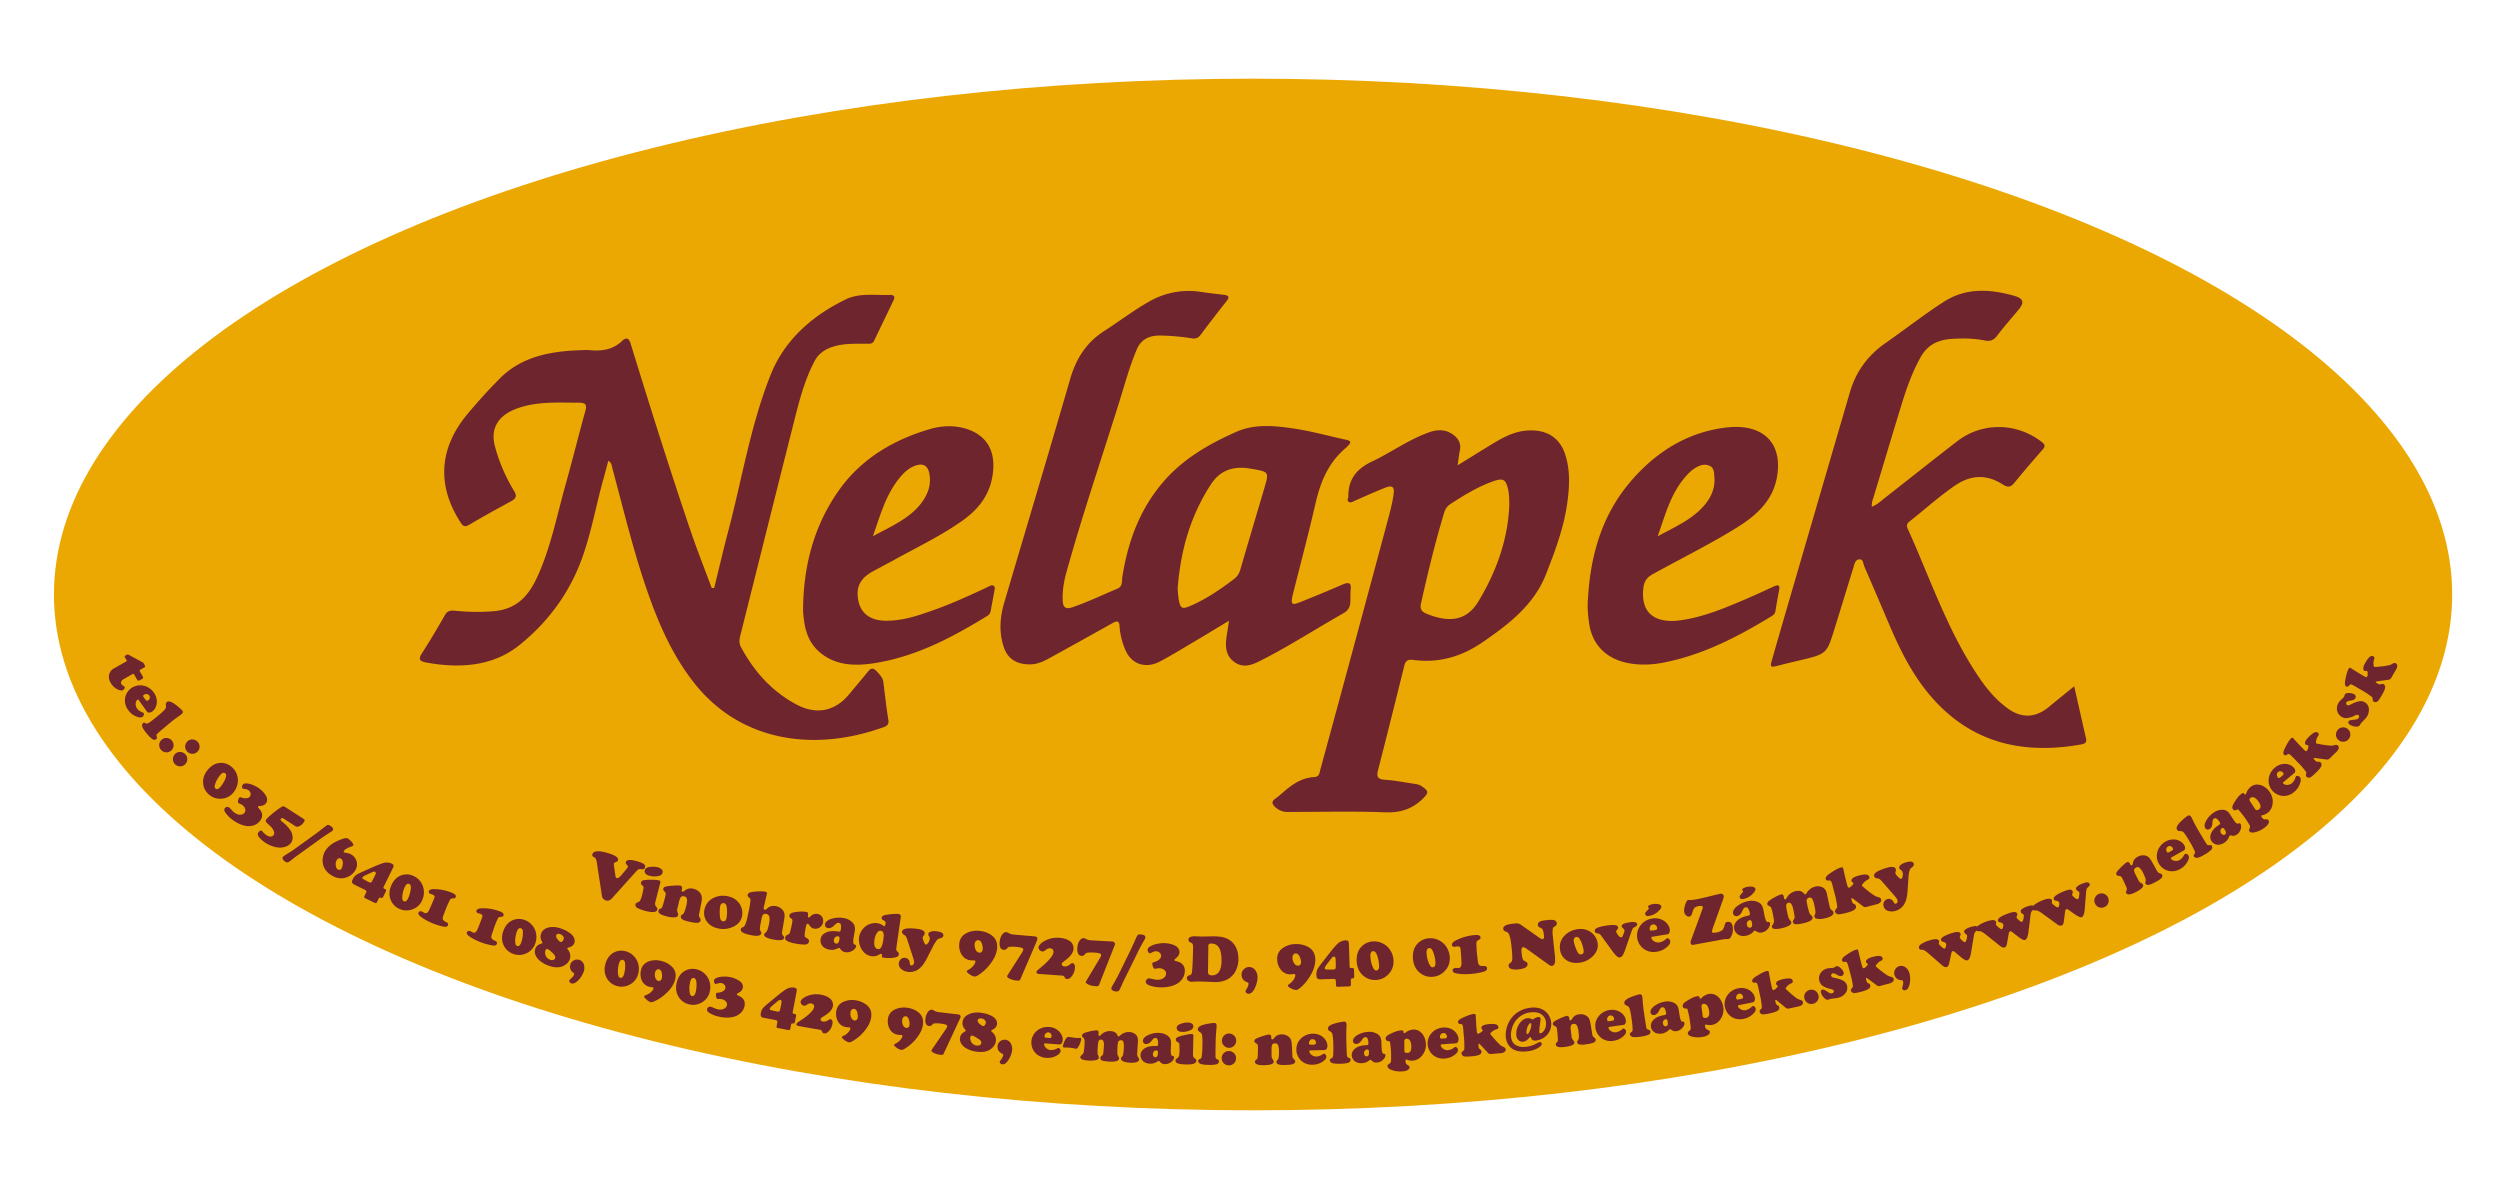 <svg xmlns="http://www.w3.org/2000/svg" width="141.73" height="67"><ellipse fill="#EBA802" cx="71.039" cy="33.703" rx="67.981" ry="29.243"/><g fill="#6F252D"><path d="M40.489 33.333c.268-1.087.52-2.176.806-3.259.777-2.943 1.253-5.957 2.389-8.814.764-1.925 2.285-3.328 4.275-4.292.777-.376 1.664-.216 2.507-.247.244-.009.273.13.196.293-.366.77-.743 1.536-1.108 2.306-.097.204-.285.163-.456.165-.603.007-1.204-.024-1.795.146-.512.147-.894.404-1.125.844-.576 1.098-.873 2.274-1.169 3.448-1.017 4.025-2.02 8.053-3.032 12.079-.058.233-.096.449.03.683.719 1.336 1.697 2.474 3.127 3.245 1.143.616 2.2.398 3-.564.362-.435.728-.867 1.085-1.306.151-.186.282-.207.46-.023.185.19.368.374.401.639.091.715.168 1.433.284 2.145.057.351-.233.391-.456.468-3.813 1.32-7.949.758-10.575-2.597-1.16-1.482-1.906-3.138-2.52-4.85-.859-2.394-1.436-4.853-2.097-7.293-.036-.132-.023-.291-.229-.431-.09.338-.166.645-.253.95-.467 1.636-.734 3.322-1.364 4.915-.706 1.786-1.876 3.352-3.436 4.599-1.506 1.204-3.386 1.329-5.311.969-.334-.063-.408-.196-.22-.488.458-.712.89-1.437 1.307-2.169.134-.234.267-.299.568-.27.746.071 1.499.094 2.249.023 1.41-.134 2.039-1.037 2.502-2.092.724-1.648 1.059-3.392 1.54-5.099.389-1.381.73-2.772 1.114-4.154.095-.341.043-.474-.386-.473-1.19.001-2.387-.085-3.525.344-1.052.397-1.476 1.133-1.214 2.128a9.665 9.665 0 001.092 2.542c.161.266.113.417-.166.569-.795.433-1.59.868-2.366 1.328-.271.161-.364.099-.511-.128-1.358-2.096-1.218-4.235.426-6.176a31.19 31.19 0 011.831-2.008c1.192-1.18 2.751-1.503 4.425-1.57.228-.009.459-.024.685-.004.679.061 1.287-.042 1.781-.514.259-.248.4-.174.502.157 1.089 3.539 2.199 7.073 3.39 10.585.37 1.093.799 2.169 1.201 3.253l.141-.002zm29.186 1.858c-.704.423-1.319.799-1.941 1.167-.654.387-1.301.786-1.975 1.143-.819.433-1.623.15-1.962-.659a4.082 4.082 0 01-.327-1.329c-.02-.327-.143-.333-.415-.179-1.134.638-2.275 1.267-3.414 1.897-.389.216-.773.434-1.261.434-.738 0-1.241-.308-1.463-.949-.295-.855-.234-1.711.018-2.565 1.247-4.215 2.507-8.426 3.73-12.647.326-1.124.88-2.067 1.954-2.752.85-.542 1.643-1.157 2.529-1.656a4.496 4.496 0 012.949-.546c.418.062.839.112 1.26.16.287.032.378.114.183.359a79.644 79.644 0 00-1.479 1.919c-.141.189-.29.228-.534.188a12.184 12.184 0 00-1.752-.153c-.647-.01-1.092.234-1.327.784-.41.962-.677 1.963-.985 2.951-1.007 3.223-2.1 6.425-3.002 9.675-.153.552-.252 1.121-.206 1.698.025.307.184.417.52.303.887-.301 1.722-.704 2.578-1.065.308-.13.237-.426.275-.665.324-2.04 1.014-3.951 2.486-5.571 1.075-1.183 2.484-1.991 3.98-2.654 1.05-.466 2.213-.343 3.324-.174.978.148 1.932.422 2.899.626.264.056.293.144.124.317-.043.044-.082.093-.129.132-1.027.863-1.462 1.978-1.738 3.182-.376 1.64-.81 3.268-1.219 4.902-.032.129-.07.257-.094.388-.073.401-.005.463.402.302a76.889 76.889 0 002.442-1.013c.359-.156.508-.109.469.272-.025.248-.008.5-.024.749a.691.691 0 01-.368.591c-1.532.868-3.004 1.821-4.578 2.629-.497.256-1.04.546-1.594.171-.544-.368-.552-.93-.469-1.488.042-.259.081-.517.134-.874zm-2.912-1.799c.021.197.027.433.074.663.093.452.194.491.647.295.903-.391 1.692-.93 2.454-1.508a.985.985 0 00.376-.541c.448-1.546.911-3.089 1.366-4.634.276-.936.269-.917-.79-1.099-.987-.17-1.727.104-2.234.882-1.188 1.822-1.738 3.81-1.893 5.942zm50.827 5.514c.238 1.051.455 2.014.676 2.975.06.26-.15.301-.34.334-2.966.516-5.616.014-7.765-2.01-1.439-1.355-2.297-3.02-3.033-4.744-.474-1.111-.946-2.223-1.43-3.33-.067-.154-.062-.427-.275-.421-.261.008-.291.283-.352.477-.36 1.16-.713 2.322-1.074 3.482-.438 1.408-.441 1.407-2.008 1.778-.362.086-.725.171-1.085.265-.563.146-.575.146-.424-.382.447-1.565.904-3.128 1.36-4.691 1.01-3.467 2.021-6.934 3.034-10.4.33-1.128.973-2.059 2.016-2.787 1.108-.774 2.165-1.605 3.307-2.341 1.254-.809 2.609-.73 3.981-.344.551.155.598.382.259.791-.41.494-.839.976-1.226 1.485-.186.244-.381.321-.694.259-.626-.124-1.262-.131-1.9-.087-.778.053-1.349.362-1.714 1.003-.548.963-.879 1.991-1.195 3.026-.493 1.615-.977 3.231-1.464 4.848-.059.195-.147.386-.125.632.3-.108.495-.306.71-.474 1.38-1.079 2.748-2.17 4.136-3.24 1.416-1.092 3.378-1.057 4.79.049.198.155.201.253.045.43a73.528 73.528 0 00-1.607 1.889c-.199.243-.369.268-.644.092-.927-.596-1.823-.56-2.741.073-.91.628-1.712 1.36-2.572 2.035-.146.115-.151.248-.083.399 1.268 2.799 2.23 5.717 3.977 8.33.456.683.972 1.325 1.664 1.835.808.595 1.597.567 2.367-.071.451-.373.909-.741 1.429-1.165z"/><path d="M82.638 26.379c.744-.459 1.383-.861 2.031-1.251.586-.353 1.192-.673 1.919-.72 1.099-.072 1.838.403 2.148 1.359.29.896.244 1.81.121 2.713-.193 1.421-.696 2.774-1.23 4.119-.673 1.694-2.098 2.802-3.616 3.836-1.148.782-2.439 1.175-3.898.976-.312-.043-.436.069-.501.332a766.935 766.935 0 01-1.49 5.93c-.086.337-.043.509.409.536.551.033 1.096.147 1.643.225.146.021.286.046.41.129.437.291.419.387.053.74-.583.562-1.241.781-2.117.748-1.776-.067-3.557-.021-5.336-.022-.114 0-.231.012-.342-.006-.287-.048-.54-.207-.667-.411-.137-.221.171-.351.32-.48.575-.498 1.138-1.028 2.01-1.078.299-.017.295-.231.344-.409.563-2.068 1.127-4.136 1.686-6.204.748-2.767 1.496-5.535 2.236-8.304.103-.385.19-.776.241-1.169.049-.374-.101-.471-.484-.318-.581.231-1.15.489-1.722.739-.116.051-.234.146-.355.052-.1-.077-.01-.194-.011-.293-.007-.912.401-1.54 1.344-1.985 1.092-.516 2.062-1.236 3.224-1.65.447-.159.885-.189 1.303.08.365.235.536.538.453.949-.05.238-.075.485-.126.837zm2.926 2.291c-.002-.356-.003-.649-.07-.94-.128-.559-.282-.647-.872-.435-.869.313-1.636.788-2.39 1.277a.843.843 0 00-.351.466c-.52 1.714-.937 3.449-1.326 5.19-.054.244.012.438.277.548 1.292.54 2.304.443 2.979-.675 1.032-1.707 1.672-3.532 1.753-5.431zm4.466 5.211c.14-2.381.776-4.659 2.392-6.56 1.344-1.581 3.116-2.8 5.405-3.08 2.162-.265 3.276.911 2.902 2.861-.245 1.28-1.137 2.109-2.254 2.802-1.532.951-3.165 1.756-4.75 2.631-.353.195-.515.41-.559.79-.161 1.385.597 2.06 2.149 1.834 1.237-.18 2.368-.646 3.49-1.122.59-.25 1.169-.52 1.75-.787.255-.117.363-.084.309.196-.079.405-.148.812-.215 1.219-.022.131-.114.207-.224.274-1.901 1.157-3.867 2.189-6.145 2.631-.63.122-1.27.144-1.897.037-1.285-.219-2.105-1.03-2.285-2.229-.075-.494-.119-.994-.068-1.497zm3.948-3.479c.995-.54 2.049-.987 2.736-1.869.348-.448.523-.944.478-1.491-.02-.243 0-.531-.308-.649-.321-.123-.602.023-.859.192a1.556 1.556 0 00-.219.175c-1.06 1.028-1.368 2.36-1.828 3.642zm-48.446 3.872c.061-2.351.658-4.585 2.089-6.563 1.222-1.689 3.013-2.786 5.14-3.397.685-.197 1.429-.212 2.119.03 1.16.408 1.618 1.369 1.373 2.715-.185 1.013-.768 1.792-1.641 2.421-1.176.848-2.503 1.483-3.781 2.187-.445.245-.897.479-1.343.724-.736.404-.98.906-.822 1.678.142.694.656 1.092 1.47 1.119 1.005.033 1.92-.291 2.831-.614 1.033-.367 2.019-.824 3.004-1.282.112-.052.245-.156.359-.081.111.074.053.221.034.334-.061.363-.136.724-.198 1.087a.394.394 0 01-.198.288c-1.995 1.217-4.054 2.324-6.475 2.688-1.063.16-2.132.11-2.994-.608-.736-.613-.904-1.435-.966-2.285-.01-.146-.001-.294-.001-.441zm3.953-3.873c1.006-.549 2.072-.992 2.749-1.884.381-.502.569-1.053.454-1.663-.094-.499-.404-.635-.913-.409-.299.133-.524.349-.722.582-.846.998-1.149 2.204-1.568 3.374z"/></g><path fill="#EBA802" d="M70.975 49.729c.125.094.254.189.188.359-.008.021-.089.044-.114.031-.146-.075-.155-.207-.152-.339.027-.017.053-.033.078-.051z"/><g fill="#6F252D"><path d="M7.501 38.223l-.505.286c-.06.034-.1.076-.121.127s-.019.099.007.146c.022.039.069.08.141.124.017.01.03.022.039.037.014.024.012.054-.006.091a.194.194 0 01-.077.083c-.062.035-.14.034-.236-.001a.886.886 0 01-.473-.414.628.628 0 01-.083-.462.532.532 0 01.274-.347l.691-.391c.023-.013.036-.024.038-.032.002-.009-.003-.024-.016-.047l-.087-.155c-.017-.029-.022-.05-.017-.064s.025-.03.06-.05l.066-.037c.03-.016.059-.017.085-.003l.819.444c.019.012.035.03.049.055l.069.122c.014.025.018.045.011.06-.007.015-.027.032-.061.051l-.202.114c-.03.017-.047.033-.05.047-.003.014.003.037.021.068l.157.278c.021.037.028.065.021.083-.007.019-.033.04-.077.065l-.088.05c-.048.027-.085.039-.112.035-.026-.004-.05-.024-.071-.061l-.154-.272c-.016-.028-.032-.044-.047-.049-.016-.002-.038.003-.065.019zm.832 2.121l-.47-.66c-.021-.029-.044-.035-.069-.017-.061.043-.094.117-.101.221a.41.41 0 00.071.27.592.592 0 00.133.131c.056.042.11.072.16.09.045.016.074.033.088.052.017.024.019.059.006.103a.185.185 0 01-.067.101c-.067.048-.162.052-.285.012a1.032 1.032 0 01-.534-.397.897.897 0 01-.181-.616.867.867 0 01.887-.782.925.925 0 01.466.142.965.965 0 01.281.268.856.856 0 01.172.561.737.737 0 01-.071.279.574.574 0 01-.182.229.328.328 0 01-.176.068c-.056.004-.099-.015-.128-.055zm-.182-.81l.101.142c.043.06.092.07.147.031a.218.218 0 00.092-.131.18.18 0 00-.034-.148.179.179 0 00-.15-.08.238.238 0 00-.146.041c-.028.02-.043.041-.044.062-.002.022.01.049.034.083zm1.486 1.447l-.422.355a4.078 4.078 0 00-.318.283c-.026.032-.031.073-.016.125a.247.247 0 01.016.099.1.1 0 01-.039.061.154.154 0 01-.105.035.218.218 0 01-.119-.04 1.65 1.65 0 01-.299-.296c-.143-.17-.23-.3-.263-.389a.227.227 0 01-.012-.123.147.147 0 01.05-.094c.021-.018.042-.026.062-.024a.3.3 0 01.101.038c.044.022.102.009.176-.04.126-.082.293-.211.504-.388a3.57 3.57 0 00.397-.366.26.26 0 00.059-.207.323.323 0 01-.004-.126.149.149 0 01.052-.079c.043-.036.098-.047.164-.033a.798.798 0 01.255.123c.069.045.153.109.251.192s.166.146.203.19c.059.069.045.14-.041.213a3.77 3.77 0 01-.204.149 8.46 8.46 0 00-.448.342zm.092.986a.402.402 0 01-.021.578.38.38 0 01-.293.107.399.399 0 01-.277-.13.402.402 0 01.017-.574.381.381 0 01.297-.11c.109.007.201.05.277.129zm.769.785a.384.384 0 01.12.282.387.387 0 01-.113.285.402.402 0 01-.578.009.403.403 0 01-.003-.578.37.37 0 01.26-.118.402.402 0 01.314.12zm.695-.71a.384.384 0 01.12.282.387.387 0 01-.113.285.393.393 0 01-.295.127.406.406 0 01-.283-.118.403.403 0 01-.004-.578.37.37 0 01.26-.118.405.405 0 01.315.12zm1.934 1.43c.122.1.215.226.279.378a.987.987 0 01.05.637 1.085 1.085 0 01-.218.437.934.934 0 01-.752.358.95.95 0 01-.619-.219.924.924 0 01-.345-.606c-.04-.286.044-.556.252-.809.203-.247.437-.379.703-.396a.889.889 0 01.65.22zm-.356.37c-.083-.068-.181-.032-.296.108-.15.183-.25.377-.3.58-.019.079-.005.138.041.176.081.066.18.028.297-.114a1.8 1.8 0 00.184-.277c.057-.105.096-.197.115-.275.022-.087.008-.153-.041-.198zm1.915.852c.181.131.317.279.408.445a.413.413 0 01.05.206.33.33 0 01-.063.189c-.072.1-.191.154-.357.161-.047.003-.076.011-.086.025-.02.027-.006.065.04.113.218.228.243.458.075.69a.745.745 0 01-.443.289c-.181.046-.385.028-.614-.054a1.993 1.993 0 01-.491-.266 1.669 1.669 0 01-.434-.435c-.063-.096-.071-.176-.024-.24a.163.163 0 01.117-.069.19.19 0 01.137.036c.023.017.078.074.163.171a.759.759 0 00.135.117c.112.081.219.12.322.116.11-.004.19-.042.241-.112a.24.24 0 00.036-.221.406.406 0 00-.162-.214.638.638 0 00-.156-.085.303.303 0 01-.063-.028c-.024-.018-.031-.06-.022-.128a.385.385 0 01.065-.171c.016-.022.033-.033.051-.032s.067.014.149.039a.526.526 0 00.249.011.233.233 0 00.159-.091.224.224 0 00.036-.183.265.265 0 00-.109-.167.358.358 0 00-.099-.053 1.248 1.248 0 00-.184-.033.135.135 0 01-.057-.018c-.023-.017-.034-.049-.031-.097a.227.227 0 01.043-.126c.045-.063.144-.082.296-.057.095.015.2.047.314.097.115.051.218.109.309.175zm1.493 1.065l1.03.664c.039.025.059.05.063.075.003.025-.011.061-.041.108-.042.066-.095.122-.159.17s-.126.078-.188.09a.192.192 0 01-.144-.031l-.655-.422c-.073-.047-.129-.042-.166.016-.016.024-.018.046-.007.067a.371.371 0 00.097.093c.198.158.351.322.459.494a.749.749 0 01.121.397.488.488 0 01-.076.278c-.087.135-.227.225-.421.27a1.085 1.085 0 01-.502-.011 1.77 1.77 0 01-.541-.238 1.56 1.56 0 01-.352-.304c-.086-.102-.104-.192-.054-.27a.331.331 0 01.098-.102c.037-.023.066-.027.087-.014.012.007.024.02.038.037a1.534 1.534 0 00.248.226c.082.053.16.078.233.075a.193.193 0 00.165-.091c.046-.071.045-.156-.003-.256a.97.97 0 00-.228-.286c-.089-.081-.142-.129-.159-.146a.194.194 0 01-.041-.06.119.119 0 01.007-.122c.033-.052.121-.14.264-.263.142-.123.288-.237.435-.341.119-.085.2-.133.241-.144.042-.01.092.003.151.041zm.518 2.377l1.253-.904.1-.079.069-.053.166-.126c.074-.055.131-.1.173-.134a.293.293 0 01.124-.073c.032-.006.07.004.113.03.164.097.224.184.178.262a.309.309 0 01-.108.098 10.44 10.44 0 00-.569.379l-1.249.9c-.172.123-.29.21-.352.262a1.682 1.682 0 01-.247.179c-.051.022-.104.016-.159-.016a.405.405 0 01-.145-.135c-.031-.051-.037-.094-.016-.129a.175.175 0 01.051-.057 4.36 4.36 0 01.198-.128c.183-.112.323-.204.42-.276zm3.023-.6a.92.92 0 01.189.162.614.614 0 01.102.135c.023.044.03.075.02.094a.091.091 0 01-.042.037 4.14 4.14 0 01-.181.069.823.823 0 00-.193.099.395.395 0 00-.123.113.068.068 0 00-.007.046.047.047 0 00.025.034.65.65 0 00.127.026c.1.015.187.042.261.082a.63.63 0 01.283.308.616.616 0 01-.024.572.903.903 0 01-.366.361c-.299.165-.61.161-.932-.012-.267-.144-.442-.336-.523-.578a.975.975 0 01-.037-.437c.017-.13.054-.25.113-.359.137-.255.381-.461.73-.618.165-.074.291-.121.379-.141.086-.02.153-.018.199.007zm-.399 1.139a.145.145 0 00-.131-.009.224.224 0 00-.108.109.475.475 0 00-.044.297c.015.114.054.188.116.221a.158.158 0 00.12.017.145.145 0 00.09-.077.627.627 0 00.068-.236.466.466 0 00-.023-.222.205.205 0 00-.088-.1zm2.959.524l-.523 1.065c-.016.032-.022.056-.019.072.003.016.016.03.04.042l.065.032c.049.023.06.065.033.125l-.154.313c-.027.055-.07.072-.129.051-.038-.014-.064-.018-.078-.013-.014.005-.029.024-.046.059l-.089.182c-.028.067-.074.086-.14.058l-.529-.26c-.037-.018-.058-.037-.063-.055-.005-.018.003-.049.023-.091l.078-.159c.021-.043.028-.077.02-.102s-.033-.048-.074-.068l-.604-.296c-.072-.035-.115-.076-.13-.12-.015-.045-.003-.104.033-.178a.665.665 0 01.149-.214c.063-.055.203-.13.42-.226l.624-.277c.313-.139.532-.217.657-.236a.641.641 0 01.189.005c.069.011.13.03.183.056.052.025.082.056.092.093.01.035.001.083-.028.142zm-1.043.48l.037-.076c.045-.092.042-.151-.009-.177-.039-.019-.086-.016-.141.009l-.381.174c-.111.051-.176.096-.194.133-.013.027-.007.051.018.073.025.022.094.062.207.122l.121.063a.253.253 0 00.115.035c.024-.003.047-.021.067-.054.035-.054.088-.155.16-.302zm2.211-.016a.97.97 0 01.368.292.99.99 0 01.215.602c.005.166-.027.325-.097.478a.936.936 0 01-.632.542.939.939 0 01-.654-.05.924.924 0 01-.492-.495c-.113-.266-.103-.548.032-.847.131-.291.323-.48.575-.566a.902.902 0 01.685.044zm-.246.451c-.097-.044-.183.017-.258.181a1.449 1.449 0 00-.138.638c.002.081.031.135.085.159.095.043.181-.02.257-.188.042-.094.077-.199.105-.315a1.23 1.23 0 00.04-.296c-.002-.089-.032-.149-.091-.179zm.712 1.559a.976.976 0 01.1.055.541.541 0 00.058.032c.09.038.172-.011.245-.147.041-.077.14-.304.297-.68.024-.057.029-.101.015-.134-.014-.032-.052-.061-.113-.086a.997.997 0 00-.066-.022c-.022-.007-.041-.013-.057-.02-.036-.015-.061-.037-.075-.066s-.014-.059-.001-.091c.014-.034.045-.06.093-.079a.484.484 0 01.178-.029c.353-.001.699.068 1.037.21a.503.503 0 01.188.116.12.12 0 01.02.13c-.012.027-.027.046-.048.056a.253.253 0 01-.103.015c-.078.001-.13.02-.157.057a4.672 4.672 0 00-.223.473l-.176.461a.78.78 0 00-.023.089c-.011.061-.003.11.023.146a.45.45 0 00.169.115c.098.046.131.107.099.184-.034.08-.126.104-.278.07a3.73 3.73 0 01-1.001-.384 1.957 1.957 0 01-.321-.225c-.069-.064-.092-.125-.067-.184a.114.114 0 01.074-.066.158.158 0 01.113.004zm2.745 1.115c.015.006.049.023.103.051a.345.345 0 00.059.029c.091.034.171-.018.239-.157.038-.079.128-.309.27-.691.022-.058.025-.102.009-.134-.015-.031-.054-.059-.117-.082a.504.504 0 00-.067-.019.688.688 0 01-.058-.018.14.14 0 01-.078-.063.107.107 0 01-.005-.091c.013-.034.043-.062.09-.083a.486.486 0 01.177-.036c.353-.015.701.041 1.045.169a.496.496 0 01.192.109.117.117 0 01.024.129c-.01.028-.025.047-.045.057a.27.27 0 01-.103.019c-.078.004-.129.025-.154.064a4.755 4.755 0 00-.205.481l-.158.467a.59.59 0 00-.019.09c-.008.062.001.11.029.145a.462.462 0 00.173.109c.1.042.135.102.106.18-.03.082-.122.109-.275.081a3.7 3.7 0 01-1.016-.346 1.921 1.921 0 01-.329-.213c-.072-.061-.096-.121-.074-.182a.118.118 0 01.071-.069.192.192 0 01.116.004zm3.082-.633c.149.052.28.137.393.258a.987.987 0 01.268.58c.02.164.002.326-.053.485a.935.935 0 01-.581.597.938.938 0 01-.656.009.926.926 0 01-.535-.449c-.137-.255-.152-.537-.045-.846.105-.302.278-.507.521-.616a.907.907 0 01.688-.018zm-.205.471c-.101-.035-.181.033-.24.204-.078.224-.104.44-.08.648.01.081.043.131.099.151.099.034.179-.036.239-.21a1.72 1.72 0 00.089-.621c-.009-.09-.045-.147-.107-.172zm2.228-.001c.23.074.43.179.599.316a.619.619 0 01.197.274.362.362 0 01.003.239c-.041.129-.148.216-.319.26-.051.014-.08.029-.085.045-.005.015.013.049.053.1a.57.57 0 01.095.512.637.637 0 01-.256.326c-.231.161-.524.186-.878.072a1.644 1.644 0 01-.609-.337.773.773 0 01-.223-.34.483.483 0 01.005-.298c.045-.141.147-.236.307-.286.059-.02.092-.038.097-.055.004-.014-.008-.048-.037-.1a.503.503 0 01-.042-.407c.061-.192.207-.314.436-.367.201-.045.42-.03.657.046zm-.725 1.175a.07.07 0 00-.071.016.182.182 0 00-.051.084.436.436 0 00.03.301.408.408 0 00.251.212.277.277 0 00.174.007.145.145 0 00.097-.097.176.176 0 00-.015-.149 1.157 1.157 0 00-.195-.212.765.765 0 00-.22-.162zm.702-.849a.21.21 0 00-.133-.002.114.114 0 00-.077.075c-.018.057.003.127.065.21.068.094.13.15.185.168.028.009.06-.002.095-.033a.257.257 0 00.076-.118.176.176 0 00-.025-.17.365.365 0 00-.186-.13zm1.099 1.464a.406.406 0 01.249.231.64.64 0 01.006.433 1.384 1.384 0 01-.355.538c-.131.118-.243.163-.338.135-.042-.013-.076-.037-.102-.072s-.034-.069-.024-.102c.005-.018.039-.053.101-.108a.775.775 0 00.107-.113.385.385 0 00.063-.103c.012-.04.001-.072-.032-.098a.564.564 0 01-.133-.128.399.399 0 01-.047-.346.378.378 0 01.174-.224.4.4 0 01.331-.043zm2.648-.48a.961.961 0 01.408.232.987.987 0 01.305.561c.03.163.023.325-.022.488a.937.937 0 01-.541.633.942.942 0 01-.654.052.924.924 0 01-.562-.413c-.153-.245-.186-.526-.099-.842.085-.308.245-.524.48-.648a.906.906 0 01.685-.063zm-.174.483c-.103-.028-.179.045-.226.219a1.446 1.446 0 00-.038.652c.015.08.051.128.109.144.101.028.176-.047.225-.225a1.752 1.752 0 00.049-.626c-.016-.088-.055-.143-.119-.164zm2.192.064c.223.057.413.159.571.306.209.196.275.444.199.745-.062.243-.205.478-.432.706-.25.252-.517.435-.8.55-.066.026-.119.034-.159.023a.619.619 0 01-.241-.152c-.092-.084-.134-.144-.125-.18.006-.023.047-.048.124-.075a.747.747 0 00.267-.166c.076-.072.121-.133.134-.186.011-.042-.006-.069-.051-.08a1.682 1.682 0 00-.116-.019l-.047-.01a.62.62 0 01-.391-.262.799.799 0 01-.119-.326.911.911 0 01.02-.36.66.66 0 01.412-.482c.229-.091.48-.102.754-.032zm-.142.47a.155.155 0 00-.135.029.233.233 0 00-.086.136.532.532 0 00.009.317c.035.097.09.155.167.174a.143.143 0 00.124-.022.196.196 0 00.075-.119.657.657 0 00.013-.214.564.564 0 00-.043-.194.197.197 0 00-.124-.107zm2.135.004a.96.96 0 01.417.216.985.985 0 01.327.549c.037.161.036.324-.002.488a.937.937 0 01-.516.654.94.94 0 01-.652.077.925.925 0 01-.578-.391c-.162-.239-.206-.518-.132-.837.073-.311.225-.533.455-.666a.894.894 0 01.681-.09zm-.155.489c-.104-.024-.177.052-.218.228a1.461 1.461 0 00-.013.653c.018.079.056.126.114.14.102.024.174-.054.216-.234.023-.1.038-.21.043-.33a1.212 1.212 0 00-.018-.298c-.019-.087-.06-.14-.124-.159zm2.065-.047c.218.047.402.128.553.243a.414.414 0 01.129.169.338.338 0 01.018.198c-.026.121-.113.218-.262.292-.042.021-.065.041-.069.057-.007.033.02.062.082.088.292.121.407.322.347.601a.744.744 0 01-.289.442c-.147.115-.341.181-.584.198a1.965 1.965 0 01-.556-.046 1.69 1.69 0 01-.573-.223c-.096-.063-.135-.133-.119-.21a.163.163 0 01.079-.11.186.186 0 01.139-.022c.028.006.101.036.219.091a.756.756 0 00.17.052.529.529 0 00.342-.023c.098-.048.157-.114.175-.2a.242.242 0 00-.056-.217.405.405 0 00-.235-.13.623.623 0 00-.177-.015.24.24 0 01-.068-.001c-.029-.006-.053-.042-.071-.108a.384.384 0 01-.009-.183c.006-.027.017-.044.034-.05a.922.922 0 01.152-.024.529.529 0 00.233-.091.235.235 0 00.109-.147.224.224 0 00-.04-.182.267.267 0 00-.167-.109.345.345 0 00-.112-.008 1.376 1.376 0 00-.181.044.158.158 0 01-.06.007c-.028-.006-.051-.031-.068-.076a.224.224 0 01-.011-.132c.016-.076.099-.133.248-.171a1.587 1.587 0 01.678-.004zm3.754.804l-.22 1.166c-.007.035-.006.06.001.074.007.015.024.025.05.03l.071.013c.053.009.075.046.065.112l-.065.343c-.011.06-.048.088-.111.084-.041-.003-.067 0-.079.008-.012.008-.022.031-.029.07l-.038.199c-.009.072-.049.103-.119.093l-.58-.11c-.041-.008-.066-.02-.076-.036-.01-.016-.01-.048-.001-.094l.033-.174c.009-.047.006-.082-.008-.104-.015-.022-.045-.037-.09-.046l-.661-.125c-.079-.015-.132-.042-.158-.081-.026-.039-.031-.099-.016-.18a.676.676 0 01.087-.246c.046-.069.161-.179.345-.33l.528-.433c.264-.217.455-.351.571-.403a.628.628 0 01.183-.046.632.632 0 01.191.005c.056.011.094.033.114.065.021.033.025.082.012.146zm-.877.741l.016-.083c.019-.101 0-.157-.056-.168-.043-.008-.087.007-.133.046l-.321.27c-.093.079-.144.139-.152.179-.005.029.007.051.037.066.03.014.107.035.232.062l.134.027c.058.011.098.012.12.003.023-.009.04-.033.05-.07.018-.06.043-.171.073-.332zm2.162 1.429l-1.157-.199c-.102-.018-.148-.055-.138-.113a.133.133 0 01.046-.077 3.76 3.76 0 01.244-.168c.254-.168.449-.331.585-.49a.487.487 0 00.122-.22.185.185 0 00-.026-.143.183.183 0 00-.124-.071.262.262 0 00-.123.001c-.03.009-.098.045-.204.107a.154.154 0 01-.104.014.213.213 0 01-.136-.087.185.185 0 01-.044-.146.274.274 0 01.087-.139.78.78 0 01.188-.131c.275-.133.561-.174.859-.123.226.039.406.115.54.227a.46.46 0 01.133.194.46.46 0 01.023.234c-.034.198-.208.388-.522.573-.112.065-.171.117-.178.158a.102.102 0 00.03.088.172.172 0 00.101.051.38.38 0 00.287-.069.596.596 0 01.091-.056.098.098 0 01.055-.003c.1.017.135.11.106.28a.735.735 0 01-.093.249.72.72 0 01-.17.202c-.07.058-.141.08-.211.068a.12.12 0 01-.065-.03.253.253 0 01-.046-.077.16.16 0 00-.05-.071.266.266 0 00-.106-.033zm2.074-1.66c.227.035.427.119.598.251.226.175.316.416.268.723-.039.248-.16.495-.363.743a2.408 2.408 0 01-.744.623c-.063.032-.115.045-.156.038a.623.623 0 01-.254-.129c-.1-.075-.147-.131-.142-.167.004-.024.043-.053.116-.086a.73.73 0 00.249-.191.432.432 0 00.116-.197c.007-.043-.013-.068-.058-.075a1.957 1.957 0 00-.117-.008.332.332 0 01-.048-.006.619.619 0 01-.414-.224.788.788 0 01-.149-.314.91.91 0 01-.015-.36.66.66 0 01.365-.519 1.21 1.21 0 01.748-.102zm-.098.482a.15.15 0 00-.132.042.235.235 0 00-.073.143.533.533 0 00.039.315c.044.093.105.146.183.158a.145.145 0 00.121-.033.201.201 0 00.064-.126.656.656 0 00-.007-.214.557.557 0 00-.061-.19.197.197 0 00-.134-.095zm3.013-.062c.228.03.429.109.603.238.23.17.325.409.284.717-.033.249-.149.499-.347.751a2.41 2.41 0 01-.73.64.276.276 0 01-.155.042.617.617 0 01-.257-.123c-.102-.073-.15-.128-.145-.164.003-.024.041-.053.114-.089a.75.75 0 00.245-.196.432.432 0 00.112-.2c.006-.043-.014-.068-.06-.074a1.418 1.418 0 00-.118-.005.482.482 0 01-.048-.005.621.621 0 01-.419-.215.796.796 0 01-.156-.31.93.93 0 01-.023-.36.66.66 0 01.353-.527c.218-.117.467-.157.747-.12zm-.087.484a.156.156 0 00-.131.045.232.232 0 00-.07.145c-.016.117 0 .221.045.314s.108.143.186.154a.143.143 0 00.12-.036.197.197 0 00.061-.127.671.671 0 00-.012-.214.558.558 0 00-.066-.188.18.18 0 00-.133-.093zm3.083.113l-.941 2.017a.099.099 0 01-.06.052.354.354 0 01-.128 0 1.062 1.062 0 01-.352-.1c-.103-.051-.152-.1-.147-.147a.097.097 0 01.019-.041l.781-1.142a.516.516 0 00.092-.179c.005-.043-.018-.076-.07-.098a1.243 1.243 0 00-.295-.059 1.503 1.503 0 00-.375-.011.17.17 0 00-.091.055.35.35 0 01-.097.078.196.196 0 01-.103.011.205.205 0 01-.17-.119.525.525 0 01-.03-.29.815.815 0 01.127-.371.391.391 0 01.116-.11.198.198 0 01.125-.035c.026.003.082.03.166.08a.577.577 0 00.208.059l1.101.129c.108.013.158.06.148.142a.257.257 0 01-.024.079zm1.137-.319c.24.025.457.087.652.186a.622.622 0 01.249.227c.044.07.061.148.052.233-.014.134-.1.241-.258.321-.047.024-.072.044-.074.061-.002.016.022.045.072.087a.571.571 0 01.199.481.637.637 0 01-.183.372c-.193.206-.474.29-.844.252a1.63 1.63 0 01-.665-.204.756.756 0 01-.288-.287.48.48 0 01-.057-.292c.015-.147.095-.261.241-.343.054-.031.082-.056.084-.074.001-.015-.017-.045-.057-.09a.498.498 0 01-.125-.389c.021-.2.137-.35.351-.449.186-.087.403-.118.651-.092zm-.467 1.299c-.026-.003-.048.008-.067.03a.177.177 0 00-.033.092.445.445 0 00.091.288c.074.092.17.144.289.156a.274.274 0 00.172-.029.144.144 0 00.075-.115c.006-.056-.009-.103-.045-.143s-.114-.095-.235-.167a.756.756 0 00-.247-.112zm.512-.975c-.05-.005-.093.003-.13.026s-.057.052-.06.09c-.006.059.029.123.107.192.086.078.158.12.216.126.03.003.059-.014.087-.052a.256.256 0 00.05-.131.178.178 0 00-.06-.162.363.363 0 00-.21-.089zm1.379 1.21c.056.005.111.024.163.055s.095.072.127.121a.637.637 0 01.093.422 1.083 1.083 0 01-.079.302c-.044.11-.098.209-.161.297-.104.142-.205.209-.304.2a.192.192 0 01-.114-.05c-.033-.029-.047-.061-.044-.095a.409.409 0 01.077-.126c.03-.039.057-.083.082-.132s.038-.087.041-.114c.004-.041-.013-.071-.051-.089a.553.553 0 01-.156-.099.398.398 0 01-.115-.33.374.374 0 01.125-.254.405.405 0 01.316-.108zm3.068.267l-.808-.061c-.036-.003-.054.011-.057.042-.005.074.03.147.106.219.076.072.16.111.253.118a.619.619 0 00.185-.018.612.612 0 00.172-.065c.041-.024.073-.036.096-.034.03.002.058.023.084.061a.181.181 0 01.034.116c-.006.082-.064.158-.173.226a1.03 1.03 0 01-.646.156.9.9 0 01-.589-.254.857.857 0 01-.177-.263.863.863 0 01.143-.919.923.923 0 01.407-.267.986.986 0 01.386-.045.852.852 0 01.541.227.73.73 0 01.169.233.58.58 0 01.06.287.337.337 0 01-.06.179c-.035.045-.077.066-.126.062zm-.74-.378l.174.013c.073.006.113-.025.117-.093a.213.213 0 00-.042-.155.186.186 0 00-.135-.069.18.18 0 00-.157.064.233.233 0 00-.062.138c-.002.034.004.059.02.074.016.016.044.025.085.028zm1.273-.045c.029.002.059.006.091.011a3.3 3.3 0 00.317.043.995.995 0 00.162.002.635.635 0 01.078-.003c.036.002.052.03.048.082a.702.702 0 01-.045.186c-.027.075-.06.146-.099.214a.486.486 0 01-.077.105.093.093 0 01-.068.025.485.485 0 01-.084-.014 2.167 2.167 0 00-.506-.052 1.232 1.232 0 01-.087 0c-.047-.003-.069-.032-.065-.087a.702.702 0 01.053-.182c.033-.085.063-.15.091-.195a.433.433 0 01.091-.108.152.152 0 01.1-.027zm1.597-.373c.066.003.096.051.091.144l-.001.029-.004.045c-.003.062.014.094.05.095.02.001.051-.022.095-.069a.709.709 0 01.536-.205c.192.01.321.086.389.23.026.053.048.08.067.081.013.001.044-.021.093-.064a.708.708 0 01.519-.192.539.539 0 01.357.14c.094.09.137.219.129.388a7.413 7.413 0 01-.013.185c-.004.03-.009.119-.017.269a9.022 9.022 0 01-.012.202l-.004.051a.292.292 0 00.059.196.488.488 0 01.047.069.083.083 0 01.007.044c-.007.146-.184.211-.529.193-.153-.008-.275-.032-.367-.074s-.136-.092-.133-.151a.114.114 0 01.012-.052c.007-.012.031-.042.071-.092.038-.045.064-.2.077-.466a1.106 1.106 0 00-.016-.324c-.022-.073-.07-.112-.146-.116a.165.165 0 00-.165.115 1.92 1.92 0 00-.034.328 3.073 3.073 0 000 .351c.006.042.032.1.078.176.011.018.015.04.014.066-.007.136-.189.195-.546.177-.215-.011-.359-.034-.431-.07a.135.135 0 01-.083-.138c.001-.029.006-.048.014-.059a.693.693 0 01.081-.075.207.207 0 00.053-.065.511.511 0 00.022-.115c.014-.125.025-.252.031-.38.012-.224-.04-.339-.155-.345-.086-.004-.139.041-.16.136-.019.09-.032.218-.041.387a2.633 2.633 0 00-.005.248c.003.039.015.08.036.124a.26.26 0 01.035.122c-.004.074-.059.123-.165.146a1.434 1.434 0 01-.378.027 1.318 1.318 0 01-.387-.062c-.081-.032-.12-.079-.117-.139a.096.096 0 01.02-.057.579.579 0 01.079-.072.286.286 0 00.099-.189c.02-.141.034-.288.042-.44a1.009 1.009 0 00-.005-.228.18.18 0 00-.065-.107.357.357 0 01-.063-.063.097.097 0 01-.012-.057c.004-.077.067-.134.19-.173.296-.089.517-.131.661-.125zm3.512.142c.2.007.368.063.503.168.072.056.121.12.148.19.027.07.038.166.034.287l-.012.256c-.006.177.003.293.026.346.012.026.023.042.035.049a.243.243 0 00.072.021c.037.007.054.032.053.074a.29.29 0 01-.072.169.556.556 0 01-.176.144.536.536 0 01-.273.067.354.354 0 01-.282-.133c-.023-.031-.045-.046-.066-.047-.023-.001-.054.012-.093.04a.645.645 0 01-.395.112.632.632 0 01-.362-.108.45.45 0 01-.139-.171.451.451 0 01-.046-.215.423.423 0 01.156-.311c.155-.139.383-.204.683-.195.067.002.109-.003.127-.015.018-.013.027-.043.029-.091a.681.681 0 00-.029-.265.129.129 0 00-.121-.086c-.035-.001-.066.008-.093.028s-.063.056-.105.11c-.107.142-.217.211-.328.207a.195.195 0 01-.136-.054.166.166 0 01-.049-.132.267.267 0 01.072-.163.585.585 0 01.185-.138c.209-.104.428-.152.654-.144zm-.148.99a.171.171 0 00-.134.057.213.213 0 00-.061.146c-.002.055.01.1.035.134.025.035.06.053.103.054.092.003.14-.073.146-.227.002-.063-.003-.105-.016-.128-.012-.021-.037-.033-.073-.036zm2.1-.817l-.023.998a.493.493 0 00.018.174.23.23 0 00.085.103.303.303 0 01.07.066.12.12 0 01.017.068c-.003.148-.193.217-.569.208a1.926 1.926 0 01-.48-.059.194.194 0 01-.096-.062.145.145 0 01-.035-.099.123.123 0 01.021-.072.505.505 0 01.098-.08.222.222 0 00.079-.127 1.16 1.16 0 00.028-.266c.001-.038 0-.109-.003-.212a4.029 4.029 0 00-.007-.181c-.006-.047-.037-.084-.094-.11-.07-.033-.105-.079-.104-.14.001-.072.049-.125.143-.158.13-.046.269-.085.417-.116.148-.031.262-.045.343-.044.063.002.093.038.092.109zm-.324-.76c.1.002.179.023.237.061.058.039.086.089.084.152-.002.088-.048.157-.137.206a.995.995 0 01-.511.11.367.367 0 01-.199-.053.192.192 0 01-.096-.174c.002-.098.075-.174.218-.227.143-.052.278-.078.404-.075zm1.587 1.011l-.008.551c-.004.244-.002.386.005.426.007.04.035.072.084.094a.26.26 0 01.085.053c.014.016.021.039.021.069a.155.155 0 01-.042.102.22.22 0 01-.109.064 1.65 1.65 0 01-.42.032c-.222-.003-.377-.022-.467-.057a.238.238 0 01-.101-.071.149.149 0 01-.038-.099c0-.027.008-.049.022-.063a.314.314 0 01.095-.052c.045-.019.073-.072.085-.158a5.42 5.42 0 00.037-.635 3.626 3.626 0 00-.016-.54.257.257 0 00-.118-.18.305.305 0 01-.098-.08.15.15 0 01-.025-.091c.001-.056.028-.105.083-.146a.83.83 0 01.26-.112c.08-.023.183-.044.31-.064.127-.02.219-.029.276-.029.091.001.135.058.134.17 0 .037-.008.121-.021.252-.017.206-.029.394-.034.564zm.756.605a.39.39 0 01.283.12.385.385 0 01.116.283.4.4 0 01-.41.407.401.401 0 01-.404-.414.368.368 0 01.106-.265.403.403 0 01.309-.131zm.008-.993c.11.001.204.041.283.12s.117.174.116.283a.4.4 0 01-.41.407.404.404 0 11.011-.81zm3.557.67l.03.604c.003.046.01.079.022.101a.82.82 0 00.107.124c.018.018.026.044.027.077 0 .076-.044.129-.135.159-.09.031-.252.047-.486.049a.971.971 0 01-.337-.038c-.068-.028-.102-.074-.103-.138 0-.023.003-.04.01-.051a.769.769 0 01.068-.08c.045-.048.067-.209.065-.482a.842.842 0 00-.058-.35c-.031-.06-.086-.09-.166-.09-.077.001-.13.026-.158.075-.028.05-.042.139-.041.268l.003.34c0 .068.005.114.014.139a.835.835 0 00.087.145.14.14 0 01.02.07c0 .068-.046.118-.14.151-.094.033-.241.05-.441.052-.319.003-.48-.062-.481-.193 0-.027.004-.048.014-.063a.355.355 0 01.069-.062.141.141 0 00.056-.075c.008-.028.015-.097.021-.207.007-.131.01-.267.008-.411a.406.406 0 00-.02-.155c-.012-.024-.047-.054-.105-.089-.05-.03-.075-.068-.075-.113 0-.046.019-.083.059-.113.04-.03.122-.067.247-.113.11-.04.216-.074.318-.102a.97.97 0 01.21-.042c.034 0 .064.012.087.037a.125.125 0 01.036.089l-.001.043-.001.024c0 .055.024.082.07.082.028 0 .057-.022.087-.066a.494.494 0 01.429-.217.612.612 0 01.373.11.44.44 0 01.154.189c.03.075.049.181.057.322zm1.854.267l-.81.018c-.036.001-.053.017-.052.048.002.074.044.144.126.208.083.064.17.095.263.093a.603.603 0 00.183-.036.583.583 0 00.164-.082c.039-.028.069-.043.092-.043.03-.001.06.017.089.053a.178.178 0 01.045.112c.002.082-.048.163-.15.242a1.03 1.03 0 01-.628.218.902.902 0 01-.611-.196.85.85 0 01-.202-.245.862.862 0 01.053-.929.927.927 0 01.38-.306.967.967 0 01.379-.082.86.86 0 01.561.173c.078.06.142.132.191.216a.574.574 0 01.087.28.326.326 0 01-.042.184c-.029.048-.068.073-.118.074zm-.772-.304l.174-.004c.073-.002.11-.036.108-.104a.215.215 0 00-.057-.15.183.183 0 00-.141-.055.178.178 0 00-.15.079.244.244 0 00-.048.144c.001.034.01.058.027.072.016.013.045.019.087.018zm2.002-.328l.018.551c.008.244.016.386.025.425.009.04.038.07.088.09a.252.252 0 01.087.049.1.1 0 01.024.068.151.151 0 01-.037.104.214.214 0 01-.106.069 1.595 1.595 0 01-.418.051c-.222.007-.378-.004-.469-.035a.227.227 0 01-.104-.066.154.154 0 01-.043-.097.087.087 0 01.02-.064.331.331 0 01.092-.056c.044-.021.07-.075.078-.162.013-.149.016-.361.007-.636a3.517 3.517 0 00-.042-.538.26.26 0 00-.126-.175.326.326 0 01-.102-.075.153.153 0 01-.03-.089c-.002-.056.023-.106.076-.149a.802.802 0 01.255-.124c.079-.027.181-.053.306-.079a1.85 1.85 0 01.275-.042c.091-.003.138.052.141.164a4.26 4.26 0 01-.009.253c-.007.204-.009.392-.006.563zm1.257-.401a.84.84 0 01.515.129c.076.051.13.11.162.178a.756.756 0 01.056.284l.008.256c.008.177.025.292.053.343.014.025.026.04.038.046a.242.242 0 00.073.016c.037.004.056.027.058.07a.289.289 0 01-.059.174.564.564 0 01-.165.157.528.528 0 01-.267.087.357.357 0 01-.291-.111c-.025-.029-.048-.043-.069-.042-.023.001-.053.017-.09.047a.65.65 0 01-.386.142.636.636 0 01-.369-.08.463.463 0 01-.215-.37.427.427 0 01.131-.322c.144-.151.366-.233.666-.247.067-.003.108-.011.125-.025.017-.014.024-.045.022-.093a.68.68 0 00-.049-.262c-.028-.053-.07-.079-.128-.076a.143.143 0 00-.091.035.588.588 0 00-.096.118c-.096.15-.2.227-.311.232a.195.195 0 01-.14-.044.17.17 0 01-.059-.128.265.265 0 01.059-.168.595.595 0 01.174-.152c.205-.12.419-.184.645-.194zm-.072.999a.172.172 0 00-.129.067.213.213 0 00-.05.15.21.21 0 00.045.131.126.126 0 00.107.046c.092-.004.135-.083.128-.238-.003-.063-.011-.105-.025-.126s-.039-.031-.076-.03zm1.898-1.079c.07-.004.114 0 .132.011.018.011.028.041.031.089.002.042.018.063.045.061a.478.478 0 00.112-.072.686.686 0 01.184-.094.719.719 0 01.205-.045.577.577 0 01.4.129.781.781 0 01.22.278c.057.119.09.247.098.381a.941.941 0 01-.252.729.72.72 0 01-.5.247.73.73 0 01-.305-.051.146.146 0 00-.051-.011c-.035.002-.05.037-.046.106.005.09.039.154.102.19a.672.672 0 01.105.07c.012.013.018.034.02.065.004.069-.031.124-.106.165a.76.76 0 01-.322.074 1.377 1.377 0 01-.663-.112c-.098-.045-.149-.104-.154-.179a.123.123 0 01.017-.079.225.225 0 01.08-.06.192.192 0 00.101-.156 5.95 5.95 0 00-.006-.622c-.024-.281-.044-.438-.058-.472-.005-.011-.012-.018-.021-.021a.68.68 0 00-.086-.014.152.152 0 01-.092-.045.145.145 0 01-.04-.095.173.173 0 01.041-.124.49.49 0 01.151-.111c.274-.143.494-.22.658-.232zm.208.639l.001.473.001.057a.1.1 0 00.051.083c.032.02.074.028.126.025.158-.009.23-.143.215-.403-.01-.168-.05-.284-.12-.349a.201.201 0 00-.152-.055c-.08.005-.121.061-.122.169zm2.923.091l-.809.058c-.035.003-.052.019-.05.05.005.074.051.141.136.201.086.06.175.087.268.08a.621.621 0 00.181-.045.585.585 0 00.16-.09c.037-.03.067-.046.09-.048.03-.002.06.014.091.049a.183.183 0 01.051.11c.006.082-.04.165-.138.249a1.03 1.03 0 01-.616.249.898.898 0 01-.62-.166.873.873 0 01-.345-.635.83.83 0 01.138-.53.919.919 0 01.364-.324.983.983 0 01.375-.101.865.865 0 01.569.145.761.761 0 01.202.206.576.576 0 01.101.275.338.338 0 01-.033.186c-.027.051-.066.077-.115.081zm-.786-.266l.174-.012c.073-.005.108-.042.103-.109a.214.214 0 00-.064-.147.18.18 0 00-.143-.048.178.178 0 00-.146.086.235.235 0 00-.041.146c.002.034.012.058.03.07.016.012.045.017.087.014zm1.908-1.322l.031.537c.003.054.01.133.019.236.01.115.018.183.023.203.012.046.038.068.078.064.034-.003.085-.029.152-.079.067-.05.1-.086.098-.108-.001-.013-.016-.034-.044-.065a.115.115 0 01-.033-.066c-.011-.123.136-.198.441-.224.158-.014.284-.008.379.016a.19.19 0 01.097.057.159.159 0 01.045.096c.004.051-.017.089-.065.114a.718.718 0 01-.098.031.577.577 0 00-.188.11c-.076.06-.112.102-.11.126.001.016.056.087.165.213.108.126.209.235.301.326.06.06.106.102.138.126s.077.048.134.073c.086.037.132.085.137.142a.163.163 0 01-.066.149.386.386 0 01-.209.07l-.557.048a.2.2 0 01-.17-.063l-.317-.34a6.106 6.106 0 00-.153-.159c-.018-.017-.033-.025-.045-.024-.014.001-.022.012-.025.033a.612.612 0 00.003.117.262.262 0 00.027.111.281.281 0 00.086.078c.032.021.05.056.054.102.007.08-.031.141-.112.184-.082.043-.22.072-.415.089-.229.02-.379.023-.449.01a.195.195 0 01-.106-.061.176.176 0 01-.051-.107c-.004-.043.017-.083.062-.119a.377.377 0 00.074-.067.159.159 0 00.022-.067 4.974 4.974 0 00-.026-.743l-.032-.375a.912.912 0 00-.041-.243c-.016-.034-.05-.053-.103-.055-.095-.004-.145-.039-.151-.104-.004-.043.013-.084.052-.123a.695.695 0 01.194-.121c.29-.137.508-.211.652-.224.066-.005.1.02.102.076zm3.132-.432c.316-.033.576.027.782.18a.93.93 0 01-.184 1.593.935.935 0 01-.303.09c-.083.009-.148.001-.192-.025-.045-.025-.08-.073-.106-.144-.008-.021-.02-.031-.034-.029-.017.002-.038.018-.063.048-.107.13-.219.201-.338.214a.323.323 0 01-.264-.081.415.415 0 01-.125-.275.964.964 0 01.136-.603.873.873 0 01.224-.261.538.538 0 01.267-.114.465.465 0 01.236.051c.029.014.051.021.065.019a.126.126 0 00.05-.022.663.663 0 01.261-.11c.081-.009.125.021.132.088a.682.682 0 01-.009.16c-.048.319-.068.526-.058.619.004.041.026.059.066.055.055-.006.113-.046.175-.122a.61.61 0 00.113-.228.737.737 0 00.022-.268.61.61 0 00-.224-.429c-.152-.122-.359-.169-.622-.142a1.21 1.21 0 00-.84.436 1.336 1.336 0 00-.264.553 1.174 1.174 0 00-.029.402c.026.252.141.42.343.506a.99.99 0 00.493.059c.237-.025.454-.097.653-.217a.333.333 0 01.13-.052.117.117 0 01.082.02.087.087 0 01.04.066c.005.052-.026.107-.094.164-.18.15-.434.243-.763.277-.308.032-.559-.004-.754-.111a.778.778 0 01-.321-.329.986.986 0 01-.105-.353 1.508 1.508 0 01.134-.783c.145-.324.373-.566.683-.726.176-.094.378-.152.605-.176zm-.025.874c-.037.004-.079.049-.128.134a.799.799 0 00-.1.415c.005.052.023.077.053.074.032-.003.067-.042.106-.116.037-.073.067-.152.09-.237a.597.597 0 00.025-.206c-.006-.046-.021-.067-.046-.064z"/><path d="M90.174 58.052l.098.597a.24.24 0 00.034.098c.015.02.055.057.121.111a.11.11 0 01.035.074c.009.075-.029.133-.116.174-.087.041-.246.075-.477.104a.953.953 0 01-.339 0c-.071-.02-.11-.062-.118-.126a.102.102 0 01.004-.052.732.732 0 01.059-.088c.04-.053.043-.215.009-.486a.833.833 0 00-.098-.341c-.037-.057-.096-.08-.176-.07-.076.01-.126.04-.148.093s-.026.143-.01.271l.042.338a.47.47 0 00.03.136.83.83 0 00.103.134.129.129 0 01.027.068c.008.067-.032.122-.122.166-.09.043-.234.077-.432.102-.317.039-.484-.006-.5-.137a.113.113 0 01.007-.064.315.315 0 01.062-.069.137.137 0 00.047-.081 1.496 1.496 0 00-.003-.208 7.078 7.078 0 00-.038-.409.425.425 0 00-.037-.152c-.015-.023-.053-.049-.115-.077-.053-.025-.082-.059-.088-.103a.136.136 0 01.046-.119c.036-.034.114-.081.233-.14.105-.052.206-.098.305-.137.098-.039.166-.061.204-.066a.116.116 0 01.091.027c.026.022.042.05.046.084l.004.043.001.024c.007.055.033.079.079.073.027-.003.054-.029.079-.076a.493.493 0 01.402-.264.61.61 0 01.384.067.445.445 0 01.174.17c.036.068.067.172.091.311zm1.865.051l-.803.112c-.035.005-.051.023-.047.053.01.074.06.138.15.192.089.054.18.075.272.062a.609.609 0 00.178-.057.603.603 0 00.154-.1c.035-.033.064-.051.087-.054.03-.004.061.01.095.042a.182.182 0 01.058.106c.011.082-.029.168-.121.258-.162.16-.362.257-.598.29a.902.902 0 01-.63-.124.872.872 0 01-.386-.611.829.829 0 01.103-.538.933.933 0 01.341-.348.976.976 0 01.367-.126.854.854 0 01.577.107.748.748 0 01.215.192.565.565 0 01.119.268.334.334 0 01-.021.188c-.025.052-.061.082-.11.088zm-.803-.212l.173-.024c.073-.01.105-.049.095-.116a.21.21 0 00-.074-.142.183.183 0 00-.146-.039.177.177 0 00-.14.096.241.241 0 00-.032.148c.005.034.016.057.035.068.018.012.048.014.089.009zm1.952-.56l.083.545c.036.241.061.381.075.419.013.039.046.065.098.079a.276.276 0 01.092.038c.017.014.027.035.032.065a.153.153 0 01-.025.108.211.211 0 01-.097.081 1.603 1.603 0 01-.409.1c-.219.033-.376.04-.47.021a.223.223 0 01-.111-.054.15.15 0 01-.054-.092.088.088 0 01.012-.066.317.317 0 01.085-.067c.042-.026.061-.083.058-.17a5.568 5.568 0 00-.068-.633 3.613 3.613 0 00-.105-.53.26.26 0 00-.146-.159.336.336 0 01-.11-.062.15.15 0 01-.04-.085c-.008-.055.011-.108.058-.157a.82.82 0 01.238-.153c.075-.036.173-.074.295-.114.122-.04.211-.065.268-.074.09-.014.143.035.16.146.005.036.012.12.021.252.017.206.037.393.06.562zm1.19-.545a.843.843 0 01.526.067.45.45 0 01.182.157c.04.064.07.155.09.275l.038.253c.029.175.06.287.093.335.017.023.031.037.044.042a.237.237 0 00.074.007c.037 0 .059.021.066.062a.29.29 0 01-.038.18.559.559 0 01-.145.175.524.524 0 01-.255.118.353.353 0 01-.302-.076c-.029-.025-.053-.036-.074-.033-.023.004-.05.023-.083.057a.652.652 0 01-.366.187.635.635 0 01-.376-.036.46.46 0 01-.257-.342.423.423 0 01.092-.335c.125-.167.336-.275.632-.325.066-.011.106-.024.121-.04s.019-.047.011-.095a.673.673 0 00-.08-.254c-.034-.049-.079-.07-.135-.06a.153.153 0 00-.086.045.624.624 0 00-.081.128c-.077.16-.171.249-.281.267a.193.193 0 01-.144-.027.17.17 0 01-.074-.12.26.26 0 01.039-.173.588.588 0 01.155-.172c.185-.141.39-.231.614-.267zm.047 1a.173.173 0 00-.12.082.21.21 0 00-.031.155.209.209 0 00.061.125c.032.029.069.04.112.033.091-.015.124-.099.099-.251-.01-.062-.023-.103-.04-.122-.018-.02-.045-.027-.081-.022zm1.755-1.299c.069-.012.113-.014.132-.006.019.009.033.037.042.084.007.042.025.06.052.055a.445.445 0 00.102-.085c.043-.042.1-.08.171-.116a.722.722 0 01.199-.07.575.575 0 01.412.079c.1.06.183.143.252.249.071.112.119.234.144.367a.946.946 0 01-.161.754.718.718 0 01-.467.306.743.743 0 01-.309-.014c-.022-.005-.039-.007-.052-.005-.034.006-.045.043-.032.111.016.089.058.148.125.176.062.027.1.046.113.057.013.011.022.032.028.062.012.068-.016.127-.085.177a.772.772 0 01-.311.113 1.375 1.375 0 01-.671-.03c-.103-.033-.161-.085-.174-.159-.006-.034-.004-.061.007-.081a.251.251 0 01.072-.07.19.19 0 00.081-.167c0-.073-.027-.279-.081-.617-.058-.276-.097-.429-.115-.461-.007-.01-.014-.017-.023-.018a.66.66 0 00-.087-.003c-.038 0-.07-.011-.097-.034s-.045-.052-.051-.089a.172.172 0 01.026-.128.501.501 0 01.136-.129c.252-.173.46-.276.622-.308zm.284.608l.059.469a.943.943 0 00.008.056.1.1 0 00.061.076.213.213 0 00.128.01c.156-.028.211-.17.165-.426-.03-.166-.084-.276-.162-.332a.202.202 0 00-.157-.036c-.08.015-.114.076-.102.183zm2.905-.269l-.795.158c-.035.007-.049.026-.044.056.015.073.068.134.16.183a.405.405 0 00.275.046c.054-.011.112-.033.174-.067s.111-.07.148-.109c.033-.034.061-.054.083-.059.029-.006.062.006.097.037.035.03.057.065.065.103.016.081-.019.169-.106.264a1.034 1.034 0 01-.581.324.901.901 0 01-.636-.087.871.871 0 01-.421-.587.83.83 0 01.071-.543.923.923 0 01.321-.367.98.98 0 01.359-.147.86.86 0 01.583.073.73.73 0 01.225.179.575.575 0 01.134.26.328.328 0 01-.01.189c-.018.053-.053.085-.102.094zm-.813-.165l.171-.034c.072-.014.102-.055.089-.121a.212.212 0 00-.082-.138.182.182 0 00-.148-.03.178.178 0 00-.134.104.247.247 0 00-.023.15c.007.034.02.056.039.066.018.01.047.011.088.003zm1.721-1.551l.099.529c.01.053.027.13.049.232.025.113.041.179.049.199.018.044.046.062.086.053.034-.007.081-.04.141-.098.06-.058.088-.098.084-.119-.003-.012-.02-.032-.052-.059a.12.12 0 01-.042-.061c-.026-.121.11-.214.409-.279.155-.034.281-.045.377-.033a.187.187 0 01.103.044c.03.025.049.055.057.09.011.05-.005.091-.049.122a.64.64 0 01-.093.043.584.584 0 00-.172.133c-.067.069-.098.116-.093.139.003.016.067.079.191.19s.237.206.34.285c.067.052.118.088.153.107a.728.728 0 00.142.055c.09.026.142.067.154.123a.161.161 0 01-.046.156.383.383 0 01-.199.096l-.546.119a.2.2 0 01-.177-.041l-.358-.296a4.823 4.823 0 00-.172-.138c-.02-.014-.036-.02-.047-.018-.014.003-.02.015-.02.036 0 .021.006.06.018.116.011.05.025.086.041.106a.27.27 0 00.096.066c.034.017.056.049.067.094.017.078-.012.144-.088.197-.075.053-.209.1-.4.142a2.127 2.127 0 01-.444.067.195.195 0 01-.113-.047.175.175 0 01-.064-.099c-.009-.043.006-.085.047-.126a.394.394 0 00.065-.076.158.158 0 00.013-.07 4.904 4.904 0 00-.121-.733l-.08-.367a.88.88 0 00-.072-.236c-.021-.032-.057-.046-.109-.041-.095.008-.149-.02-.163-.084-.009-.042.002-.085.036-.128a.702.702 0 01.177-.145c.271-.173.477-.275.618-.305.062-.016.098.004.108.06zm2.324 1.009a.403.403 0 01.49.306.379.379 0 01-.054.307.402.402 0 01-.251.175.403.403 0 01-.489-.301.38.38 0 01.052-.312.414.414 0 01.252-.175zm1.001-1.215c.056-.014.15-.024.282-.031a.424.424 0 00.065-.009.456.456 0 00.103-.057.188.188 0 01.062-.031c.051-.013.111.007.18.06.055.042.104.09.146.146a.432.432 0 01.08.152.152.152 0 01-.02.123.167.167 0 01-.106.073.203.203 0 01-.112-.002 1.18 1.18 0 01-.179-.088c-.089-.051-.156-.071-.203-.059a.117.117 0 00-.073.054.112.112 0 00-.014.089c.014.054.079.093.195.114.209.038.377.094.502.169a.432.432 0 01.204.279c.038.154.002.3-.108.437a.706.706 0 01-.397.242 2.341 2.341 0 01-.243.037c-.111.015-.174.023-.187.027a.32.32 0 00-.049.017c-.031.012-.054.021-.069.024a.188.188 0 01-.134-.009.586.586 0 01-.175-.163.61.61 0 01-.115-.213c-.025-.102.002-.163.083-.183a.134.134 0 01.094.01c.031.014.1.055.206.123a.61.61 0 00.139.073.184.184 0 00.104.003.136.136 0 00.082-.051.103.103 0 00.014-.086c-.012-.05-.067-.085-.163-.105a1.238 1.238 0 01-.456-.175.496.496 0 01-.2-.294.523.523 0 01.037-.372.61.61 0 01.425-.324zm1.744-1.015l.125.523.06.229c.03.112.049.177.058.196.02.043.049.06.088.049a.359.359 0 00.136-.105c.057-.061.083-.102.078-.123-.003-.012-.022-.031-.055-.056a.116.116 0 01-.045-.059c-.032-.119.099-.219.395-.298.153-.041.278-.058.375-.051a.198.198 0 01.105.039.168.168 0 01.061.087c.013.05-.001.091-.044.124a.755.755 0 01-.091.048.573.573 0 00-.165.141c-.064.072-.093.12-.087.143.004.015.071.076.199.18.129.105.247.194.354.269.069.049.122.082.158.1a.753.753 0 00.144.048c.091.022.145.06.159.115a.16.16 0 01-.039.158.39.39 0 01-.194.106l-.54.145a.2.2 0 01-.178-.032l-.371-.279a5.843 5.843 0 00-.179-.13c-.021-.013-.037-.019-.048-.015-.013.004-.02.016-.019.037a.664.664 0 00.024.115c.013.05.029.084.046.104.017.02.05.04.099.062.035.015.059.046.071.091.021.077-.005.144-.078.201-.073.056-.204.11-.392.161-.222.06-.369.089-.44.088a.202.202 0 01-.115-.041.178.178 0 01-.069-.096c-.011-.042.002-.085.041-.128a.387.387 0 00.061-.079.152.152 0 00.01-.07 4.855 4.855 0 00-.156-.726l-.098-.363a.895.895 0 00-.083-.232c-.022-.031-.059-.043-.111-.036-.094.012-.15-.013-.167-.076-.011-.042-.001-.085.029-.13a.722.722 0 01.17-.153c.262-.185.463-.297.603-.335.065-.02.102-.001.115.054zm2.334.882a.4.4 0 01.335.059c.114.08.194.2.24.36a1.33 1.33 0 01-.006.645c-.045.17-.115.269-.211.297a.195.195 0 01-.124-.005c-.041-.016-.066-.04-.076-.073a.411.411 0 01.026-.145.865.865 0 00.029-.153.374.374 0 00-.003-.121c-.011-.04-.038-.061-.08-.065a.585.585 0 01-.181-.035.397.397 0 01-.227-.265.377.377 0 01.024-.282.396.396 0 01.254-.217zm3.444-.547l-.256-.215a1.177 1.177 0 00-.112-.085.064.064 0 00-.051-.003c-.039.013-.068.062-.086.147l-.121.559c-.023.107-.068.172-.133.193a.18.18 0 01-.125-.006.571.571 0 01-.156-.106l-.756-.656a1.393 1.393 0 00-.276-.196.399.399 0 00-.136-.012.13.13 0 01-.122-.092c-.027-.084.019-.164.138-.24.12-.075.258-.138.414-.188.349-.113.544-.105.586.025.008.024.003.066-.015.126a.065.065 0 000 .034.631.631 0 00.135.153c.092.089.158.127.2.114.024-.008.046-.045.065-.112.02-.067.024-.117.013-.15a.13.13 0 00-.051-.073.733.733 0 00-.147-.058c-.046-.014-.074-.039-.086-.075-.027-.085.042-.169.208-.252.101-.051.223-.099.366-.146.165-.054.289-.078.371-.074.082.004.134.037.154.099a.14.14 0 01.007.065.648.648 0 01-.044.105.072.072 0 00-.001.056.595.595 0 00.136.162c.071.069.124.097.16.085.04-.013.072-.082.098-.207a.464.464 0 00.014-.18c-.007-.021-.035-.047-.084-.079a.163.163 0 01-.07-.088.124.124 0 01.039-.143.864.864 0 01.3-.15c.093-.03.178-.05.254-.059a.204.204 0 01.119.02.134.134 0 01.069.079.114.114 0 01-.017.103.763.763 0 01-.1.083.262.262 0 00-.079.098.788.788 0 00-.046.183l-.154.924c-.045.27-.114.42-.206.45-.04.013-.091.002-.155-.032a1.338 1.338 0 01-.261-.186z"/><path d="M114.388 53.082l-.265-.204a.933.933 0 00-.115-.08.06.06 0 00-.051-.001c-.039.014-.066.064-.081.15l-.099.564c-.019.108-.061.174-.125.198a.185.185 0 01-.125 0 .565.565 0 01-.16-.099l-.782-.625a1.363 1.363 0 00-.283-.185.387.387 0 00-.136-.006.122.122 0 01-.075-.022.124.124 0 01-.05-.065c-.031-.083.012-.164.128-.245.118-.08.253-.148.406-.205.344-.127.54-.126.587.001.009.024.005.066-.01.126a.065.065 0 00.001.034.631.631 0 00.141.148c.095.086.163.121.204.106.024-.009.044-.047.061-.114s.019-.117.007-.151a.13.13 0 00-.054-.071.713.713 0 00-.15-.052c-.046-.012-.076-.036-.089-.072-.031-.084.035-.17.198-.26.099-.055.219-.108.36-.16.163-.06.285-.09.368-.089s.135.032.158.093c.009.025.012.046.009.064a.597.597 0 01-.04.106.08.08 0 000 .057.593.593 0 00.142.156c.073.066.128.092.163.079.039-.014.068-.085.09-.211a.47.47 0 00.007-.18c-.007-.02-.037-.046-.087-.076a.159.159 0 01-.073-.085.123.123 0 01.033-.144.873.873 0 01.293-.161c.092-.034.176-.057.252-.069a.204.204 0 01.119.015.13.13 0 01.072.077.115.115 0 01-.013.104.784.784 0 01-.097.087.278.278 0 00-.075.101.733.733 0 00-.038.184l-.117.929c-.035.271-.097.424-.188.457-.039.014-.09.006-.156-.026a1.7 1.7 0 01-.265-.178z"/><path d="M117.589 51.806l-.274-.192a1.135 1.135 0 00-.118-.075.06.06 0 00-.051.001c-.038.016-.063.067-.073.154l-.074.568c-.014.109-.053.177-.116.204a.178.178 0 01-.125.005.574.574 0 01-.164-.092l-.809-.589a1.344 1.344 0 00-.291-.172.38.38 0 00-.137 0 .124.124 0 01-.076-.019.133.133 0 01-.053-.062c-.034-.081.005-.165.117-.251.114-.085.246-.159.397-.223.338-.142.533-.151.586-.025.01.023.008.066-.005.127a.065.065 0 00.003.034c.01.023.059.07.147.141.099.081.169.113.209.097.023-.01.042-.049.056-.117.014-.068.014-.118 0-.151a.127.127 0 00-.057-.068.704.704 0 00-.152-.045c-.047-.01-.077-.033-.092-.068-.035-.082.027-.172.186-.269.096-.059.213-.118.352-.176.16-.067.281-.102.363-.105.082-.003.136.026.161.086.01.024.014.046.012.064a.574.574 0 01-.035.108.078.078 0 00.003.056.616.616 0 00.149.15c.076.062.132.086.167.071.038-.016.065-.088.08-.214a.467.467 0 00-.001-.18c-.008-.02-.038-.044-.09-.072a.155.155 0 01-.077-.081.123.123 0 01.027-.145.862.862 0 01.286-.174c.09-.038.173-.065.249-.08a.21.21 0 01.12.01c.036.015.062.04.076.073a.114.114 0 01-.009.104.696.696 0 01-.092.091.26.26 0 00-.07.104.739.739 0 00-.03.186l-.075.934c-.022.273-.078.428-.167.465-.038.016-.09.01-.157-.019a1.904 1.904 0 01-.276-.169zm1.385-1.122a.405.405 0 11.336.738.405.405 0 01-.306.015.385.385 0 01-.232-.215.38.38 0 01-.01-.316.418.418 0 01.212-.222zm3.028-1.823l.295.529c.023.04.044.067.065.081a.901.901 0 00.151.064.11.11 0 01.058.057c.034.067.017.135-.05.202-.068.068-.205.154-.414.259a.95.95 0 01-.318.115c-.073.005-.125-.021-.154-.078a.103.103 0 01-.014-.05.92.92 0 01.025-.102c.019-.064-.033-.217-.156-.46a.839.839 0 00-.207-.288c-.054-.041-.117-.043-.189-.006-.068.035-.105.081-.108.138-.003.057.024.143.083.259l.154.303c.03.06.055.1.074.118a.862.862 0 00.142.092.135.135 0 01.049.054c.031.06.011.126-.059.197a1.473 1.473 0 01-.372.242c-.285.144-.457.158-.517.04-.012-.024-.018-.045-.015-.063a.307.307 0 01.035-.086.144.144 0 00.017-.092 1.332 1.332 0 00-.074-.195 6.738 6.738 0 00-.175-.372.442.442 0 00-.087-.131.286.286 0 00-.134-.033c-.058-.005-.097-.028-.117-.068a.133.133 0 01.003-.128 1.2 1.2 0 01.171-.211c.081-.085.161-.162.24-.232s.135-.114.169-.131a.117.117 0 01.095-.006.13.13 0 01.072.064.747.747 0 00.027.061c.025.049.058.063.099.042.025-.012.041-.045.049-.098.024-.171.12-.3.288-.385a.614.614 0 01.383-.067.431.431 0 01.221.101c.061.054.125.141.195.264zm1.803-.646l-.708.394c-.031.017-.039.039-.024.067.036.065.106.107.209.125s.195.005.276-.041c.048-.027.097-.066.145-.117s.084-.101.107-.149c.021-.043.041-.07.061-.081.026-.015.061-.013.104.005a.182.182 0 01.093.078c.04.072.034.167-.02.284a1.03 1.03 0 01-.453.486.901.901 0 01-.632.112.875.875 0 01-.581-.43.842.842 0 01-.099-.539.927.927 0 01.193-.448.994.994 0 01.297-.25.863.863 0 01.577-.109c.097.017.187.05.27.102a.58.58 0 01.208.207.33.33 0 01.048.182c-.004.057-.027.098-.071.122zm-.825.091l.152-.085c.064-.036.08-.083.047-.142a.216.216 0 00-.12-.106.178.178 0 00-.15.017.179.179 0 00-.096.14.245.245 0 00.024.15c.017.03.036.047.057.051.021.003.05-.005.086-.025zm1.629-1.261l.283.473c.125.209.202.329.229.36.027.031.067.042.121.036a.27.27 0 01.1 0c.021.006.039.022.054.048a.156.156 0 01.018.109.212.212 0 01-.059.111 1.604 1.604 0 01-.34.248c-.19.114-.332.18-.426.197a.232.232 0 01-.123-.007.153.153 0 01-.085-.064c-.014-.023-.019-.045-.014-.066a.314.314 0 01.053-.094c.028-.04.025-.1-.011-.18a5.585 5.585 0 00-.303-.559 3.454 3.454 0 00-.298-.45.257.257 0 00-.195-.091.32.32 0 01-.125-.016.146.146 0 01-.069-.064c-.029-.048-.031-.104-.006-.168a.82.82 0 01.162-.232 2.839 2.839 0 01.449-.388c.078-.047.146-.022.203.074.019.031.057.107.115.225.092.185.181.351.267.498zm.903-.986a.85.85 0 01.509-.151.447.447 0 01.23.071.738.738 0 01.193.216l.137.216c.097.149.17.238.22.269a.125.125 0 00.057.021.236.236 0 00.071-.024c.034-.015.063-.005.086.03.03.046.043.106.038.18a.557.557 0 01-.062.219.53.53 0 01-.186.211.354.354 0 01-.307.052c-.037-.012-.064-.012-.081-.001-.019.012-.037.041-.053.086a.642.642 0 01-.26.318.633.633 0 01-.359.119.45.45 0 01-.212-.06.455.455 0 01-.161-.15.424.424 0 01-.051-.344c.047-.203.197-.387.448-.551.056-.036.088-.065.095-.085.007-.02-.002-.051-.028-.091a.65.65 0 00-.176-.2.13.13 0 00-.149-.001.145.145 0 00-.06.076.605.605 0 00-.023.15c-.006.178-.056.297-.15.358a.196.196 0 01-.143.034.168.168 0 01-.116-.08.263.263 0 01-.034-.174.586.586 0 01.072-.219c.113-.207.265-.371.455-.495zm.446.897c-.043.028-.068.069-.077.124s.002.106.034.154a.21.21 0 00.106.09.127.127 0 00.116-.015c.077-.05.073-.14-.011-.27-.034-.053-.063-.085-.086-.096-.024-.01-.051-.006-.082.013zm1.091-1.936c.056-.041.095-.062.116-.063.021 0 .046.019.074.057.025.034.049.043.071.027a.482.482 0 00.055-.121.685.685 0 01.103-.179.753.753 0 01.148-.15.576.576 0 01.405-.109c.116.01.228.048.336.114.113.069.21.158.29.267.17.233.232.482.185.748a.725.725 0 01-.286.48.74.74 0 01-.284.123.142.142 0 00-.048.018c-.028.02-.021.058.019.114.053.073.116.108.189.104.068-.003.11-.002.126.002s.034.019.052.044c.041.056.041.121.001.196a.764.764 0 01-.23.238 1.387 1.387 0 01-.617.267c-.107.016-.182-.006-.226-.066-.02-.028-.03-.053-.029-.076a.25.25 0 01.034-.094.19.19 0 000-.185 5.872 5.872 0 00-.343-.519c-.173-.223-.275-.344-.305-.364-.01-.007-.02-.009-.029-.006a.666.666 0 00-.08.035.152.152 0 01-.102.012.139.139 0 01-.085-.058.175.175 0 01-.033-.126.481.481 0 01.066-.175c.152-.271.294-.456.427-.555zm.521.423l.258.396.032.047a.1.1 0 00.089.042.207.207 0 00.119-.047c.128-.094.115-.246-.039-.455-.099-.136-.196-.212-.291-.228a.198.198 0 00-.157.036c-.065.048-.069.118-.011.209zm2.5-1.619l-.622.519c-.027.023-.031.046-.011.07.048.057.124.085.228.084a.408.408 0 00.264-.091.624.624 0 00.121-.142.604.604 0 00.078-.167c.013-.046.027-.077.045-.091.023-.019.057-.024.103-.014.046.01.081.03.106.059.053.063.064.158.034.283a1.031 1.031 0 01-.355.562.896.896 0 01-.6.228.871.871 0 01-.65-.315.833.833 0 01-.197-.511.924.924 0 01.107-.476.97.97 0 01.245-.301.858.858 0 01.547-.214.74.74 0 01.284.05.57.57 0 01.243.165.32.32 0 01.081.17c.003.057-.012.101-.051.132zm-.793.244l.134-.112c.057-.047.063-.097.02-.148a.22.22 0 00-.138-.082.182.182 0 00-.145.045.178.178 0 00-.068.155.243.243 0 00.052.143c.022.026.044.04.065.039.021 0 .048-.014.08-.04zm.73-2.215l.364.395.164.171c.081.083.13.13.147.143.039.028.072.028.101 0 .025-.024.047-.077.067-.158.02-.081.023-.13.008-.145-.009-.009-.034-.017-.075-.023a.11.11 0 01-.068-.03c-.087-.089-.02-.239.199-.453a1.16 1.16 0 01.302-.228.192.192 0 01.111-.017.156.156 0 01.095.046.11.11 0 01.023.129.67.67 0 01-.056.086.567.567 0 00-.075.204c-.02.094-.022.15-.005.167.011.011.099.031.262.06.164.028.31.049.44.062.084.009.146.012.187.01a.741.741 0 00.149-.028c.09-.026.156-.018.196.023a.162.162 0 01.044.157.394.394 0 01-.117.187l-.4.39a.2.2 0 01-.171.059l-.46-.062a6.121 6.121 0 00-.219-.026c-.025-.001-.041.002-.049.01-.01.01-.009.023.002.041a.647.647 0 00.077.088c.036.037.067.06.091.068a.272.272 0 00.116.005c.038-.004.074.011.107.045.056.057.066.128.03.213-.036.085-.124.195-.264.332-.165.161-.278.258-.341.292a.195.195 0 01-.12.02.176.176 0 01-.107-.05c-.03-.031-.04-.075-.027-.132a.43.43 0 00.015-.098.151.151 0 00-.026-.066 4.912 4.912 0 00-.491-.557l-.263-.269a.915.915 0 00-.186-.162c-.034-.016-.072-.009-.114.023-.076.057-.137.062-.183.015-.03-.031-.043-.074-.038-.128a.67.67 0 01.073-.216c.138-.29.259-.485.362-.587.043-.046.085-.048.123-.006zm2.526-.477a.4.4 0 01.273-.139.388.388 0 01.304.104c.085.075.13.168.135.281a.402.402 0 01-.102.289.4.4 0 01-.273.139.387.387 0 01-.3-.1.377.377 0 01-.139-.284.413.413 0 01.102-.29zm.094-1.602c.035-.046.102-.112.201-.2a.313.313 0 00.045-.048.431.431 0 00.045-.109.206.206 0 01.029-.063c.032-.042.091-.064.178-.066a.745.745 0 01.205.022c.068.017.12.04.158.068a.155.155 0 01.062.108.175.175 0 01-.037.124.196.196 0 01-.089.068c-.035.013-.1.028-.195.043-.101.015-.166.042-.196.08a.115.115 0 00-.023.088.113.113 0 00.045.079c.045.034.119.023.224-.033.187-.101.353-.162.498-.182a.43.43 0 01.333.09.48.48 0 01.189.409.705.705 0 01-.159.437 2.342 2.342 0 01-.166.181 3.017 3.017 0 00-.129.138.339.339 0 00-.027.044c-.017.029-.029.05-.039.062a.184.184 0 01-.11.076.588.588 0 01-.239-.017.605.605 0 01-.223-.094c-.084-.064-.1-.129-.05-.195a.142.142 0 01.079-.051 2.13 2.13 0 01.238-.032.649.649 0 00.154-.03.184.184 0 00.083-.062.134.134 0 00.032-.091.1.1 0 00-.043-.076c-.041-.031-.105-.025-.193.02a1.225 1.225 0 01-.466.148.498.498 0 01-.339-.104.524.524 0 01-.203-.314.602.602 0 01.128-.518zm.641-1.899l.456.285a10.132 10.132 0 00.383.22c.045.017.077.008.097-.027a.366.366 0 00.023-.17c-.002-.084-.012-.131-.031-.142-.011-.006-.037-.007-.079-.002a.113.113 0 01-.073-.011c-.107-.062-.083-.226.071-.49.08-.137.157-.237.231-.3a.198.198 0 01.103-.046.158.158 0 01.104.019c.045.026.063.066.056.119a.744.744 0 01-.031.098.558.558 0 00-.018.217c.005.096.018.151.039.163.014.008.103.004.269-.012a6.11 6.11 0 00.44-.057c.084-.014.144-.027.183-.04a.7.7 0 00.136-.067c.08-.049.145-.059.195-.03.052.031.08.077.084.14a.388.388 0 01-.064.211l-.282.482a.198.198 0 01-.149.102l-.46.062a5.433 5.433 0 00-.218.033c-.024.005-.039.013-.045.023-.007.012-.003.025.013.039a.73.73 0 00.097.065c.044.026.08.04.106.042a.287.287 0 00.113-.026c.036-.014.074-.009.114.015.069.04.098.106.086.198-.012.091-.068.221-.166.39-.116.199-.2.323-.251.372a.191.191 0 01-.111.051.173.173 0 01-.116-.02c-.038-.022-.058-.062-.061-.12a.402.402 0 00-.012-.099.151.151 0 00-.043-.057 4.907 4.907 0 00-.621-.407l-.325-.19a.932.932 0 00-.222-.107c-.037-.007-.072.011-.104.052-.058.075-.116.096-.172.063-.038-.022-.061-.06-.07-.113a.702.702 0 01.013-.228c.056-.316.121-.537.194-.662.031-.055.071-.068.118-.038z"/></g><path d="M36.031 49.44l-1.285 1.429a.69.69 0 01-.202.171.267.267 0 01-.188.01.321.321 0 01-.206-.171.816.816 0 01-.035-.159l-.279-1.814a.668.668 0 00-.058-.216.256.256 0 00-.122-.104c-.068-.033-.091-.087-.07-.162.026-.092.108-.145.247-.159.139-.014.325.011.558.077.243.068.416.137.52.206.104.069.145.142.123.219-.014.05-.058.088-.132.113-.057.019-.089.043-.097.071a.34.34 0 000 .121l.082.566c.011.083.037.13.078.141.039.011.08.001.122-.029a1.35 1.35 0 00.19-.197c.152-.181.241-.288.267-.321a.244.244 0 00.047-.08c.011-.04-.007-.083-.055-.127-.053-.049-.072-.099-.058-.149.04-.142.249-.159.629-.053.189.053.318.106.388.158.069.052.094.115.073.189-.025.088-.09.124-.196.109a.367.367 0 00-.151-.004.636.636 0 00-.19.165zm1.402.606l-.269 1.043a.562.562 0 00-.024.187.245.245 0 00.064.129c.03.036.049.065.057.087a.123.123 0 010 .076c-.04.154-.255.181-.647.08a2.052 2.052 0 01-.488-.179.213.213 0 01-.085-.089.157.157 0 01-.012-.112c.008-.032.021-.056.039-.07s.059-.035.123-.06a.24.24 0 00.114-.114c.032-.058.063-.149.095-.272a7.338 7.338 0 00.086-.416c.006-.051-.018-.097-.071-.139-.066-.051-.091-.109-.074-.172.02-.075.083-.119.189-.131.147-.017.302-.024.465-.02.162.004.286.016.369.038.064.014.088.06.069.134zm-.153-.878a.48.48 0 01.233.122c.051.055.068.115.051.181-.024.092-.089.153-.195.183a1.08 1.08 0 01-.563-.009.377.377 0 01-.195-.104c-.058-.061-.078-.13-.058-.206.026-.103.121-.165.283-.186.165-.021.313-.015.444.019zm2.48 2.016l-.127.641a.268.268 0 00-.003.112.893.893 0 00.08.158.118.118 0 01.007.088c-.019.079-.08.123-.182.132-.103.009-.276-.016-.52-.075-.166-.04-.28-.082-.341-.127-.064-.047-.088-.104-.071-.172a.122.122 0 01.023-.051.99.99 0 01.092-.067c.06-.039.124-.202.193-.488.04-.166.05-.293.03-.382-.016-.071-.066-.117-.15-.137-.081-.019-.142-.007-.184.038-.043.045-.08.135-.113.271l-.085.357a.576.576 0 00-.022.149c.003.029.02.087.053.175a.14.14 0 01.002.079c-.017.071-.079.112-.185.122a1.59 1.59 0 01-.474-.06c-.334-.08-.485-.189-.452-.327.007-.029.017-.05.031-.062a.346.346 0 01.088-.046.15.15 0 00.078-.064c.015-.027.041-.098.075-.212a7.49 7.49 0 00.116-.428.464.464 0 00.02-.168c-.006-.029-.035-.069-.086-.121-.044-.045-.06-.091-.049-.138a.147.147 0 01.091-.103 1.17 1.17 0 01.287-.054c.125-.013.245-.021.359-.024.114-.003.191.001.23.01a.127.127 0 01.082.061.142.142 0 01.015.103 1.02 1.02 0 01-.013.045l-.008.025c-.014.058.003.092.051.104.029.007.065-.009.109-.046a.53.53 0 01.504-.116.66.66 0 01.361.212.477.477 0 01.111.237 1.07 1.07 0 01-.023.349zm1.524-.368c.221.048.403.147.544.298a.944.944 0 01.238.839c-.057.262-.225.459-.506.59a1.297 1.297 0 01-.845.092c-.289-.063-.505-.196-.648-.399a.829.829 0 01-.126-.68.898.898 0 01.471-.63c.264-.143.555-.179.872-.11zm-.236.387a.161.161 0 00-.14.031.242.242 0 00-.082.146 2.232 2.232 0 00.001.659c.016.107.066.17.151.188.108.023.176-.033.206-.17.022-.101.034-.22.034-.355a1.465 1.465 0 00-.03-.337c-.022-.09-.069-.144-.14-.162zm2.428-.537l-.173.758c-.02.09-.001.142.057.153.029.006.062-.009.097-.043a.555.555 0 01.522-.164.624.624 0 01.426.267.443.443 0 01.072.207c.007.076-.001.181-.025.315l-.112.66a.3.3 0 00-.002.13.388.388 0 00.078.119c.03.035.041.072.033.111-.026.131-.236.158-.632.08-.352-.069-.516-.165-.492-.287a.095.095 0 01.018-.045.954.954 0 01.081-.075c.064-.057.122-.218.175-.485.032-.161.04-.282.024-.362-.02-.109-.082-.173-.185-.193-.074-.015-.134.001-.18.048-.033.034-.06.104-.081.211l-.069.351a2.35 2.35 0 00-.03.268.42.42 0 00.061.131.13.13 0 01.017.096c-.027.137-.219.171-.575.101-.417-.082-.612-.194-.584-.336a.122.122 0 01.035-.072.51.51 0 01.114-.062c.052-.024.102-.106.147-.246.046-.14.101-.377.167-.709a4.78 4.78 0 00.085-.547.198.198 0 00-.01-.088.205.205 0 00-.062-.068c-.068-.054-.096-.106-.086-.157.012-.061.05-.104.114-.131a1.3 1.3 0 01.351-.058c.23-.018.41-.014.54.011.07.013.099.051.084.111zm2.208 1.029c.065.011.102.028.113.048a.483.483 0 01.006.182c-.003.055.011.085.042.09.024.004.051-.009.079-.041.124-.135.265-.188.422-.161.111.02.195.072.253.156a.412.412 0 01.06.151.425.425 0 01-.067.335.438.438 0 01-.131.13.408.408 0 01-.306.061.332.332 0 01-.15-.061.79.79 0 01-.142-.163c-.021-.03-.043-.047-.064-.051-.034-.006-.06.009-.077.046a1.134 1.134 0 00-.058.239c-.033.184-.048.31-.047.38.002.038.009.065.022.082a.27.27 0 00.09.06c.104.052.148.119.134.201a.186.186 0 01-.076.121.266.266 0 01-.154.049 2.733 2.733 0 01-.521-.055 1.62 1.62 0 01-.481-.144c-.094-.052-.133-.12-.118-.204.011-.063.058-.113.14-.15a.287.287 0 00.084-.05.169.169 0 00.041-.073 4.31 4.31 0 00.138-.61.277.277 0 00.003-.121c-.008-.026-.029-.049-.063-.07-.081-.049-.115-.106-.104-.171.01-.058.049-.103.116-.135.067-.032.174-.056.322-.072.198-.021.363-.021.494.001zm2.122.346a.904.904 0 01.514.248c.069.07.113.144.132.223a.814.814 0 01-.002.312l-.047.272c-.03.189-.037.314-.019.374.009.029.019.048.03.057.011.009.036.02.074.033.038.012.053.041.046.086a.313.313 0 01-.1.172.597.597 0 01-.208.13c-.1.039-.2.05-.3.034a.385.385 0 01-.283-.181c-.021-.036-.042-.056-.064-.059-.024-.004-.059.006-.104.03a.698.698 0 01-.437.067.683.683 0 01-.372-.165.5.5 0 01-.145-.438.46.46 0 01.208-.312c.185-.128.436-.167.755-.117.071.011.116.012.137 0 .021-.011.035-.042.043-.094a.73.73 0 00.005-.287.138.138 0 00-.118-.108.159.159 0 00-.103.017.635.635 0 00-.127.104c-.134.137-.259.197-.378.178a.208.208 0 01-.138-.077.182.182 0 01-.034-.148.278.278 0 01.099-.164.625.625 0 01.216-.123c.24-.081.48-.103.72-.064zm-.293 1.04a.187.187 0 00-.151.043.229.229 0 00-.085.148.233.233 0 00.019.149.134.134 0 00.103.072c.097.016.16-.059.186-.224a.3.3 0 00.001-.139c-.01-.025-.034-.041-.073-.049zm3.553-1.094l-.24 1.676c-.014.095-.019.157-.014.185.004.028.022.058.056.089.04.037.066.068.077.094s.016.055.011.088c-.014.098-.123.158-.328.181a2.18 2.18 0 01-.542-.008c-.039-.006-.064-.015-.074-.028-.01-.013-.014-.042-.011-.087.003-.063-.015-.098-.053-.103-.021-.003-.056.011-.105.041a.655.655 0 01-.439.093.74.74 0 01-.482-.285 1.066 1.066 0 01-.223-.774.97.97 0 01.215-.479.909.909 0 01.799-.335c.142.02.265.07.368.15a.116.116 0 00.042.021c.039.006.066-.044.081-.149.006-.045.001-.081-.017-.108a.257.257 0 00-.106-.078c-.074-.035-.106-.084-.097-.145.013-.089.112-.146.296-.171.326-.042.542-.055.648-.04.107.014.153.072.138.172zm-1.129.781c-.08-.011-.149.022-.207.1a.916.916 0 00-.157.431c-.024.166-.012.296.036.389a.206.206 0 00.161.117c.08.011.144-.026.193-.114.049-.087.089-.234.118-.439.027-.188.024-.317-.01-.385a.172.172 0 00-.134-.099zm2.945.91l-.327.637a2.591 2.591 0 01-.232.383 1.201 1.201 0 01-.241.242.813.813 0 01-.605.156.665.665 0 01-.424-.199.353.353 0 01-.095-.298.338.338 0 01.121-.227.293.293 0 01.236-.068.275.275 0 01.202.115c.022.03.037.056.043.078.006.022.013.07.021.143.007.056.034.086.082.092a.118.118 0 00.102-.038.194.194 0 00.054-.118c.007-.058-.012-.158-.059-.301l-.325-1a.849.849 0 00-.082-.197.56.56 0 00-.143-.11.138.138 0 01-.056-.066.156.156 0 01-.016-.087c.014-.109.132-.17.354-.182.148-.008.315 0 .5.024a.94.94 0 01.302.079c.096.048.139.115.128.201a.2.2 0 01-.056.103.195.195 0 00-.054.1.237.237 0 00.008.094c.009.034.029.091.062.172.036.092.071.14.107.144.038.005.082-.028.132-.098s.079-.14.088-.21a.204.204 0 00-.029-.144c-.04-.061-.057-.111-.052-.15.008-.063.056-.107.144-.134a.828.828 0 01.342-.014c.26.033.382.112.366.237a.152.152 0 01-.053.104.388.388 0 01-.154.06.29.29 0 00-.154.093 2.145 2.145 0 00-.237.384zm2.661-.904c.246.025.465.104.656.237.253.176.362.431.328.764-.028.269-.144.543-.349.822a2.593 2.593 0 01-.765.714c-.066.038-.121.055-.165.05-.075-.008-.168-.049-.28-.125s-.165-.133-.161-.172c.002-.026.043-.059.12-.1a.791.791 0 00.257-.22.477.477 0 00.114-.219c.005-.047-.018-.073-.067-.078-.017-.002-.059-.002-.126-.002a.665.665 0 01-.509-.221.867.867 0 01-.178-.329 1.017 1.017 0 01-.036-.388.713.713 0 01.363-.58c.23-.133.496-.184.798-.153zm-.078.525a.164.164 0 00-.139.053.252.252 0 00-.07.159.577.577 0 00.059.337c.052.098.121.151.205.16a.153.153 0 00.128-.043.217.217 0 00.062-.139.735.735 0 00-.019-.23.626.626 0 00-.076-.201.21.21 0 00-.15-.096zm3.324.021l-.947 2.207a.103.103 0 01-.063.058.403.403 0 01-.138.005 1.165 1.165 0 01-.382-.096c-.113-.052-.167-.103-.163-.154a.101.101 0 01.019-.045l.803-1.258a.543.543 0 00.093-.197c.004-.047-.022-.081-.079-.104a1.353 1.353 0 00-.319-.054 1.642 1.642 0 00-.404 0 .186.186 0 00-.097.062.347.347 0 01-.101.087.22.22 0 01-.11.016.22.22 0 01-.187-.123.58.58 0 01-.042-.312.872.872 0 01.124-.404.43.43 0 01.121-.123.218.218 0 01.133-.042.617.617 0 01.181.081c.058.03.134.049.226.057l1.188.103c.117.01.172.06.164.148a.226.226 0 01-.02.088zm1.389 1.986l-1.26-.09c-.111-.008-.164-.043-.16-.106.002-.032.016-.061.042-.087s.107-.095.243-.207c.254-.207.445-.404.574-.589a.518.518 0 00.107-.249.203.203 0 00-.043-.151.192.192 0 00-.14-.065.293.293 0 00-.131.014c-.031.013-.1.059-.207.137a.168.168 0 01-.11.026.232.232 0 01-.155-.079.203.203 0 01-.063-.152.286.286 0 01.078-.159.837.837 0 01.188-.16 1.49 1.49 0 01.906-.224c.247.018.447.08.602.186.07.048.124.113.163.194a.486.486 0 01.049.249c-.016.216-.181.439-.498.671-.112.081-.17.144-.173.189a.107.107 0 00.042.091c.03.026.068.041.114.044a.402.402 0 00.299-.105.797.797 0 01.091-.07.107.107 0 01.059-.009c.108.008.156.104.143.289a.814.814 0 01-.073.277.801.801 0 01-.161.236c-.069.069-.142.101-.219.096a.123.123 0 01-.073-.025.26.26 0 01-.058-.078.17.17 0 00-.061-.071.297.297 0 00-.115-.023zm3.009-1.702l-.881 2.235a.103.103 0 01-.061.06.404.404 0 01-.138.009 1.126 1.126 0 01-.384-.085c-.114-.049-.17-.098-.167-.149 0-.012.006-.027.017-.045l.765-1.281a.586.586 0 00.088-.199c.003-.047-.024-.081-.082-.101a1.31 1.31 0 00-.321-.044 1.637 1.637 0 00-.404.012.184.184 0 00-.095.065.35.35 0 01-.099.09.215.215 0 01-.11.019.22.22 0 01-.19-.118.562.562 0 01-.051-.31.883.883 0 01.112-.408.419.419 0 01.118-.126.206.206 0 01.132-.045c.028.002.09.027.183.075a.61.61 0 00.227.05l1.191.067c.117.007.173.054.168.143a.245.245 0 01-.018.086zm.219 1.659l.735-1.496c.019-.043.038-.084.055-.126l.039-.086.094-.204c.042-.09.074-.161.097-.215a.316.316 0 01.081-.133c.027-.022.068-.031.123-.029.205.009.305.062.301.16a.341.341 0 01-.053.148c-.155.272-.272.488-.349.649l-.733 1.49a7.914 7.914 0 00-.202.427c-.07.164-.118.263-.145.296-.038.047-.091.068-.159.066a.437.437 0 01-.205-.055c-.055-.033-.082-.072-.08-.115.001-.028.008-.055.019-.08s.053-.099.124-.222a7.48 7.48 0 00.258-.475zm2.6-1.795c.24.007.45.057.632.151.072.038.128.09.169.155.041.065.06.134.058.207-.004.134-.077.254-.221.361-.041.031-.061.056-.062.074-.001.036.033.062.103.077.332.072.493.262.484.571a.806.806 0 01-.22.526c-.133.151-.326.259-.579.324a2.184 2.184 0 01-.597.06 1.81 1.81 0 01-.649-.125c-.113-.048-.169-.114-.166-.2a.177.177 0 01.062-.133.2.2 0 01.144-.05c.031.001.114.019.249.054.044.012.108.02.19.023a.57.57 0 00.357-.091c.095-.07.144-.152.147-.246a.26.26 0 00-.101-.219.44.44 0 00-.274-.093.693.693 0 00-.19.018.295.295 0 01-.073.013c-.032-.001-.064-.035-.096-.101a.413.413 0 01-.045-.192c.001-.03.01-.049.026-.059a.98.98 0 01.156-.056.583.583 0 00.229-.141.254.254 0 00.087-.177.242.242 0 00-.078-.185.283.283 0 00-.198-.083.39.39 0 00-.12.013c-.033.01-.094.037-.183.082a.15.15 0 01-.062.019c-.031-.001-.06-.023-.086-.068a.257.257 0 01-.038-.138c.002-.084.079-.161.23-.231.094-.044.207-.079.338-.104s.256-.04.377-.036zm2.08 2.179l-.134-.002a3.08 3.08 0 00-.262.008 2.3 2.3 0 01-.126.006.329.329 0 01-.201-.06.178.178 0 01-.076-.151c0-.043.012-.077.036-.101a.243.243 0 01.113-.057c.049-.012.083-.031.101-.059a.442.442 0 00.043-.162 8.35 8.35 0 00.034-.541c.012-.268.019-.535.022-.799a.605.605 0 00-.021-.208c-.016-.035-.053-.063-.112-.085-.085-.033-.127-.089-.126-.167.001-.061.031-.108.09-.141a.5.5 0 01.247-.048l.122.003.226.009c.177.002.377-.001.599-.009.047-.002.106-.002.176-.001.283.004.506.039.67.105.244.1.426.264.546.493.108.202.159.441.156.718a1.49 1.49 0 01-.237.781 1.136 1.136 0 01-.599.43c-.149.047-.308.07-.476.068l-.224-.01-.193-.008c-.149-.006-.281-.01-.394-.012zm.416-2.005l-.019 1.435c-.001.078.015.133.048.167.033.033.089.05.166.051.361.005.545-.267.552-.816.004-.303-.035-.538-.117-.706-.09-.185-.246-.28-.467-.282-.059-.001-.101.011-.126.034-.024.022-.037.062-.037.117zm2.317 1.179a.431.431 0 01.329.159.688.688 0 01.144.444 1.494 1.494 0 01-.193.669c-.096.164-.198.246-.304.247a.206.206 0 01-.127-.042c-.038-.028-.058-.061-.058-.098 0-.02.023-.068.069-.143a.848.848 0 00.074-.151.407.407 0 00.032-.126c0-.045-.022-.075-.064-.09a.593.593 0 01-.177-.09.429.429 0 01-.158-.342.402.402 0 01.108-.286c.09-.1.198-.15.325-.151zm2.652-1.3c.247-.004.474.048.679.157.272.145.411.385.417.72.005.271-.078.557-.249.857-.188.333-.413.6-.675.8-.061.045-.114.069-.158.069a.664.664 0 01-.293-.091c-.12-.062-.18-.112-.181-.152 0-.026.035-.064.108-.113a.788.788 0 00.229-.249.47.47 0 00.087-.231c-.001-.047-.026-.07-.075-.069-.017 0-.059.005-.126.013a.666.666 0 01-.531-.159.858.858 0 01-.216-.306 1.018 1.018 0 01-.082-.381.71.71 0 01.292-.619 1.29 1.29 0 01.774-.246zm-.015.53c-.053.001-.097.024-.133.069s-.052.1-.051.166a.577.577 0 00.098.327c.063.091.138.136.223.134a.153.153 0 00.122-.058.216.216 0 00.045-.146.738.738 0 00-.046-.226.593.593 0 00-.1-.19.212.212 0 00-.158-.076zm3.016-.551l.04 1.281c.001.038.007.064.018.078.011.014.031.02.059.02l.078-.002c.058-.003.09.031.094.103l.012.376c.002.066-.03.104-.097.114-.043.006-.07.015-.081.027-.011.011-.016.038-.014.08l.007.219c.007.078-.027.12-.104.126l-.634.02c-.045.001-.074-.005-.088-.02-.014-.015-.022-.048-.023-.099l-.006-.191c-.001-.052-.013-.088-.033-.108-.021-.02-.055-.029-.105-.027l-.723.023c-.087.003-.148-.014-.184-.049s-.056-.098-.059-.186a.725.725 0 01.034-.279c.032-.084.127-.227.285-.428l.453-.58c.227-.29.396-.476.506-.558a.659.659 0 01.182-.091.708.708 0 01.202-.04c.062-.002.107.012.135.042.029.029.044.079.046.149zm-.749.987l-.003-.091c-.003-.111-.036-.166-.098-.164-.047.001-.09.028-.129.08l-.274.359c-.08.105-.119.18-.117.224.001.032.019.052.054.06s.121.012.258.011l.146-.003c.063-.002.105-.01.127-.025.022-.015.034-.043.036-.086a3.514 3.514 0 000-.365zm2.144-1.117a1.03 1.03 0 01.495.102c.217.101.384.259.499.474.085.157.132.326.14.508.015.331-.099.608-.342.831-.187.169-.404.26-.652.271a.989.989 0 01-.712-.236c-.238-.201-.365-.478-.382-.831-.016-.345.076-.62.276-.826a.966.966 0 01.678-.293zm-.018.554c-.115.005-.168.106-.159.301.012.256.071.483.178.682.042.077.095.114.159.111.113-.005.164-.107.155-.306a1.91 1.91 0 00-.053-.355 1.312 1.312 0 00-.106-.304c-.044-.085-.102-.128-.174-.129zm3.183-.731c.169-.011.335.019.497.091.22.097.389.251.509.464.088.155.139.323.151.505.022.331-.086.61-.325.838a1.015 1.015 0 01-.646.285.992.992 0 01-.717-.221c-.243-.196-.376-.47-.399-.823-.023-.344.063-.621.258-.831a.961.961 0 01.672-.308zm-.005.554c-.115.008-.165.109-.152.304.017.255.081.482.192.678.044.076.097.112.161.108.112-.008.162-.111.148-.309a1.846 1.846 0 00-.172-.656c-.046-.084-.106-.126-.177-.125zm1.473 1.126c.017-.001.058 0 .123.003.03.002.054.003.071.002.105-.009.158-.096.161-.262.001-.094-.016-.361-.052-.799-.005-.067-.023-.112-.052-.135s-.08-.033-.151-.027a.622.622 0 00-.073.011.437.437 0 01-.065.009.147.147 0 01-.104-.026.115.115 0 01-.046-.087c-.003-.039.013-.08.05-.122a.511.511 0 01.156-.116 2.834 2.834 0 011.095-.313.54.54 0 01.237.019c.051.021.078.06.083.115.003.032-.003.058-.018.077s-.045.041-.091.066c-.074.04-.114.084-.121.133-.007.049 0 .237.02.564l.06.529a.705.705 0 00.023.097c.02.064.052.107.094.128.043.021.115.03.218.027.116-.005.178.038.185.128.008.094-.069.162-.231.205a3.975 3.975 0 01-1.148.127 2.07 2.07 0 01-.418-.057c-.098-.027-.149-.075-.155-.144a.127.127 0 01.038-.1.17.17 0 01.111-.052zm3.751-2.427l1.004.706c.094.066.16.097.198.092.064-.007.089-.078.074-.215a1.186 1.186 0 00-.062-.314.21.21 0 00-.13-.115.275.275 0 01-.109-.064.173.173 0 01-.041-.099c-.011-.103.053-.177.191-.222.056-.018.157-.035.3-.051.186-.02.315-.022.389-.008.117.022.18.081.191.177.008.08-.031.145-.119.195a.323.323 0 00-.071.05.155.155 0 00-.029.059c-.024.085-.025.24-.002.467l.064.601.042.378c.024.216.028.374.011.473-.021.123-.074.189-.162.198a.195.195 0 01-.101-.013 1.02 1.02 0 01-.149-.096l-1.198-.862c-.084-.061-.151-.088-.201-.083-.075.008-.101.116-.079.324.018.171.04.287.066.347.026.061.07.103.132.126.087.032.134.08.14.145.018.171-.156.276-.524.315a.916.916 0 01-.393-.024c-.096-.034-.149-.091-.157-.171-.004-.042.001-.074.016-.097a.493.493 0 01.107-.097c.054-.041.083-.105.086-.194a5.59 5.59 0 00-.042-.687c-.034-.317-.077-.546-.13-.687a.333.333 0 00-.064-.113.3.3 0 00-.111-.063.374.374 0 01-.124-.067.139.139 0 01-.042-.091c-.013-.118.081-.203.28-.256a2.98 2.98 0 01.36-.053.695.695 0 01.217 0 .602.602 0 01.172.089zm3.211.228c.224-.028.428.005.612.1a.943.943 0 01.503.713c.033.266-.06.508-.281.725-.211.207-.466.33-.767.368-.293.037-.541-.017-.744-.161a.822.822 0 01-.344-.599.897.897 0 01.234-.751c.202-.223.464-.354.787-.395zm-.094.443a.16.16 0 00-.122.076.245.245 0 00-.029.165 2.276 2.276 0 00.22.621c.051.096.119.138.205.127.109-.014.155-.09.137-.228a1.758 1.758 0 00-.086-.346 1.414 1.414 0 00-.141-.307c-.049-.078-.111-.114-.184-.108zm3.109-.268l-.344.993a1.42 1.42 0 01-.145.325c-.044.063-.095.099-.153.107a.177.177 0 01-.149-.043 1.483 1.483 0 01-.237-.255l-.662-.915a.442.442 0 00-.098-.105.27.27 0 00-.117-.039c-.097-.014-.151-.057-.161-.131-.011-.075.039-.137.149-.188.11-.051.289-.094.538-.129.208-.03.363-.037.466-.021s.159.055.168.118c.006.044-.011.09-.052.137a.31.31 0 00-.048.069.091.091 0 00-.005.053.533.533 0 00.11.196c.067.087.124.126.171.12.03-.004.054-.02.07-.046s.043-.091.081-.195a.395.395 0 00.034-.17c-.004-.029-.029-.061-.074-.096-.048-.038-.074-.076-.08-.114-.008-.059.024-.107.098-.143.074-.037.2-.068.377-.093.25-.036.382 0 .398.108.009.062-.029.114-.115.155a.354.354 0 00-.132.092c-.02.03-.05.1-.088.21zm2.049.12l-.861.136c-.038.006-.054.026-.049.058.013.079.068.147.165.204a.437.437 0 00.294.061.65.65 0 00.19-.065.644.644 0 00.163-.111c.037-.036.067-.056.092-.06.032-.005.066.01.103.044a.196.196 0 01.065.114c.014.088-.027.181-.124.281a1.104 1.104 0 01-.638.324.966.966 0 01-.68-.121.938.938 0 01-.329-1.235.993.993 0 01.36-.382c.116-.072.247-.12.392-.143a.919.919 0 01.623.104.806.806 0 01.235.203.62.62 0 01.134.287.361.361 0 01-.019.203c-.025.058-.063.09-.116.098zm-.814-1.714a.84.84 0 01.305.002.263.263 0 01.115.051c.032.025.049.052.052.082.006.057-.035.131-.124.224a.985.985 0 01-.578.311c-.126.02-.196-.015-.21-.106-.005-.033-.003-.059.007-.077a.766.766 0 01.096-.112c.048-.049.078-.081.088-.096a.064.064 0 00.011-.048.137.137 0 00-.031-.051.068.068 0 01-.012-.026c-.005-.031.019-.06.07-.089a.712.712 0 01.211-.065zm-.053 1.501l.185-.029c.078-.012.112-.055.1-.127a.23.23 0 00-.082-.152.198.198 0 00-.158-.039.193.193 0 00-.149.106.26.26 0 00-.031.161c.006.037.019.061.039.073.02.011.052.014.096.007zm4.028-1.778l-.55 1.538c-.062.175-.09.278-.084.31.01.056.098.069.263.038a.95.95 0 00.191-.057.467.467 0 00.135-.077c.054-.053.1-.152.136-.297a.342.342 0 01.051-.121.142.142 0 01.088-.046c.085-.016.154-.003.205.037.051.04.086.108.103.203a.875.875 0 01-.059.537c-.053.114-.112.177-.176.189a.594.594 0 01-.074.006 1.295 1.295 0 00-.256.021l-1.585.292c-.072.013-.115.02-.129.02a.084.084 0 01-.047-.018.145.145 0 01-.055-.095.316.316 0 01.024-.155l.646-1.765a.269.269 0 00.024-.106c-.013-.069-.088-.091-.227-.066-.119.022-.202.057-.247.106-.046.049-.09.148-.131.298-.031.115-.081.179-.148.191-.065.012-.127-.007-.188-.058a.317.317 0 01-.113-.192c-.023-.124.001-.282.073-.475.051-.135.098-.207.143-.215a.172.172 0 01.049.002c.078.012.241-.005.49-.051.112-.021.365-.08.761-.178l.518-.126c.052-.01.097-.002.135.022s.061.062.07.111a.416.416 0 01-.036.177zm1.407.112a.911.911 0 01.569.05.475.475 0 01.202.162.811.811 0 01.108.293l.052.271c.038.188.077.307.114.357a.127.127 0 00.049.043c.014.005.04.006.08.004s.065.02.074.064a.312.312 0 01-.033.196.608.608 0 01-.148.195.565.565 0 01-.269.138.381.381 0 01-.328-.069c-.032-.026-.059-.037-.081-.033-.024.005-.053.027-.087.065a.699.699 0 01-.385.217.68.68 0 01-.406-.023c-.073-.032-.136-.08-.188-.144s-.087-.136-.103-.215a.453.453 0 01.085-.365c.127-.185.349-.31.665-.376.07-.014.113-.03.128-.048.015-.018.018-.052.007-.103a.732.732 0 00-.097-.271.138.138 0 00-.148-.06.163.163 0 00-.091.053.65.65 0 00-.082.142c-.076.176-.173.276-.291.3a.211.211 0 01-.156-.023.185.185 0 01-.085-.126.29.29 0 01.034-.189.632.632 0 01.159-.191c.196-.16.413-.265.652-.314zm-.051-.809a.854.854 0 01.304-.011c.045.007.085.022.117.046s.051.05.056.079c.009.056-.029.133-.114.23a.994.994 0 01-.563.337c-.125.025-.196-.007-.215-.096a.12.12 0 01.004-.077.742.742 0 01.091-.116c.046-.051.074-.084.084-.099a.059.059 0 00.009-.048c-.002-.011-.013-.028-.033-.05a.053.053 0 01-.013-.026c-.006-.03.016-.061.066-.092a.646.646 0 01.207-.077zm.144 1.886a.187.187 0 00-.126.094.224.224 0 00-.027.168.228.228 0 00.07.132c.035.03.076.04.122.031.097-.02.129-.111.095-.275a.307.307 0 00-.048-.13c-.018-.02-.047-.026-.086-.02zm1.8-1.461c.069-.016.114.025.137.123l.007.031a.5.5 0 00.009.047c.015.065.042.093.08.084.02-.005.046-.038.078-.1a.7.7 0 01.205-.234.76.76 0 01.289-.136c.201-.046.358-.005.47.124.043.047.073.069.093.064.013-.003.039-.034.077-.094a.764.764 0 01.48-.352.575.575 0 01.411.041c.124.065.207.187.248.366l.041.196c.005.032.025.127.062.285a7.675 7.675 0 01.058.269.315.315 0 00.119.186c.037.028.06.047.069.057a.1.1 0 01.021.044c.035.154-.128.273-.491.356-.16.037-.294.047-.401.031-.107-.016-.168-.055-.182-.118a.144.144 0 01-.003-.057 1.4 1.4 0 01.046-.116c.026-.058.007-.227-.057-.506a1.183 1.183 0 00-.112-.332c-.044-.07-.106-.096-.185-.077a.176.176 0 00-.136.168c-.001.046.02.163.062.351.05.202.085.323.104.364a.589.589 0 00.133.16.13.13 0 01.034.065c.033.143-.138.258-.513.344-.225.052-.381.07-.467.054a.144.144 0 01-.126-.119c-.007-.03-.008-.052-.003-.066a.699.699 0 01.061-.102.195.195 0 00.035-.083.519.519 0 00-.011-.126 6.397 6.397 0 00-.079-.404c-.054-.236-.142-.34-.262-.313-.09.021-.132.084-.126.189.007.099.031.236.072.413.03.133.053.219.068.258.015.04.039.079.074.118a.28.28 0 01.072.116c.018.078-.024.145-.127.201a1.53 1.53 0 01-.383.139 1.418 1.418 0 01-.419.05c-.093-.01-.148-.046-.162-.11a.118.118 0 01.003-.065.54.54 0 01.06-.098.31.31 0 00.047-.226 5.315 5.315 0 00-.087-.469 1.152 1.152 0 00-.072-.236.195.195 0 00-.098-.092.366.366 0 01-.084-.047.103.103 0 01-.029-.056c-.019-.081.03-.159.146-.235.277-.181.492-.289.644-.325zm3.507-1.467l.13.566c.014.056.034.139.063.248.031.121.052.192.061.212.021.047.053.065.094.054.036-.009.085-.047.147-.112.062-.065.09-.109.084-.132-.003-.013-.023-.034-.058-.061a.118.118 0 01-.047-.064c-.034-.129.109-.235.427-.318.165-.043.3-.06.404-.052a.213.213 0 01.113.043.172.172 0 01.065.094c.014.054-.002.098-.048.133a.736.736 0 01-.098.05.62.62 0 00-.179.151c-.069.078-.101.129-.094.154.004.017.075.082.213.196s.264.212.378.293c.074.054.13.09.169.109.039.019.09.037.155.054.098.024.155.066.171.126a.176.176 0 01-.043.17.42.42 0 01-.209.112l-.581.151a.216.216 0 01-.192-.036l-.397-.305a6.357 6.357 0 00-.191-.142c-.022-.015-.04-.02-.052-.017-.014.004-.021.017-.02.04a.684.684 0 00.073.237.311.311 0 00.106.067c.038.017.063.05.076.099.022.084-.007.156-.086.216-.079.06-.22.117-.424.17-.239.062-.397.093-.474.091a.208.208 0 01-.123-.046.19.19 0 01-.073-.104c-.012-.045.003-.091.045-.138a.427.427 0 00.066-.084.177.177 0 00.011-.076 5.304 5.304 0 00-.162-.786l-.102-.393a1.002 1.002 0 00-.087-.251c-.023-.034-.063-.047-.119-.04-.101.012-.161-.015-.179-.084-.012-.045-.001-.092.033-.14a.753.753 0 01.183-.164c.283-.198.5-.316.651-.355.066-.016.107.004.12.064zm3.699.543l-.05.715c-.012.177-.033.325-.063.443s-.072.224-.126.317a.807.807 0 01-.495.381.67.67 0 01-.468-.016.356.356 0 01-.205-.236.337.337 0 01.022-.256.3.3 0 01.19-.156.275.275 0 01.231.026.254.254 0 01.07.055c.014.018.04.059.076.123.028.048.065.066.112.053a.118.118 0 00.079-.075.192.192 0 00.003-.13c-.016-.056-.074-.14-.173-.253l-.692-.791a.823.823 0 00-.153-.149.546.546 0 00-.175-.044.139.139 0 01-.077-.039.155.155 0 01-.049-.074c-.03-.106.054-.208.254-.306.133-.065.289-.124.469-.175a.928.928 0 01.309-.046c.107.007.173.051.197.135a.208.208 0 01-.011.117.192.192 0 00-.01.113.252.252 0 00.044.084c.022.027.063.072.124.134.069.07.121.1.155.09.037-.011.064-.058.083-.142a.46.46 0 00-.002-.228.205.205 0 00-.083-.121c-.061-.041-.096-.08-.107-.118-.017-.061.009-.121.08-.18a.824.824 0 01.309-.147c.252-.072.395-.048.43.073a.15.15 0 01-.008.117.379.379 0 01-.118.116.285.285 0 00-.105.146 2.169 2.169 0 00-.067.444z" fill="#6F252D"/></svg>